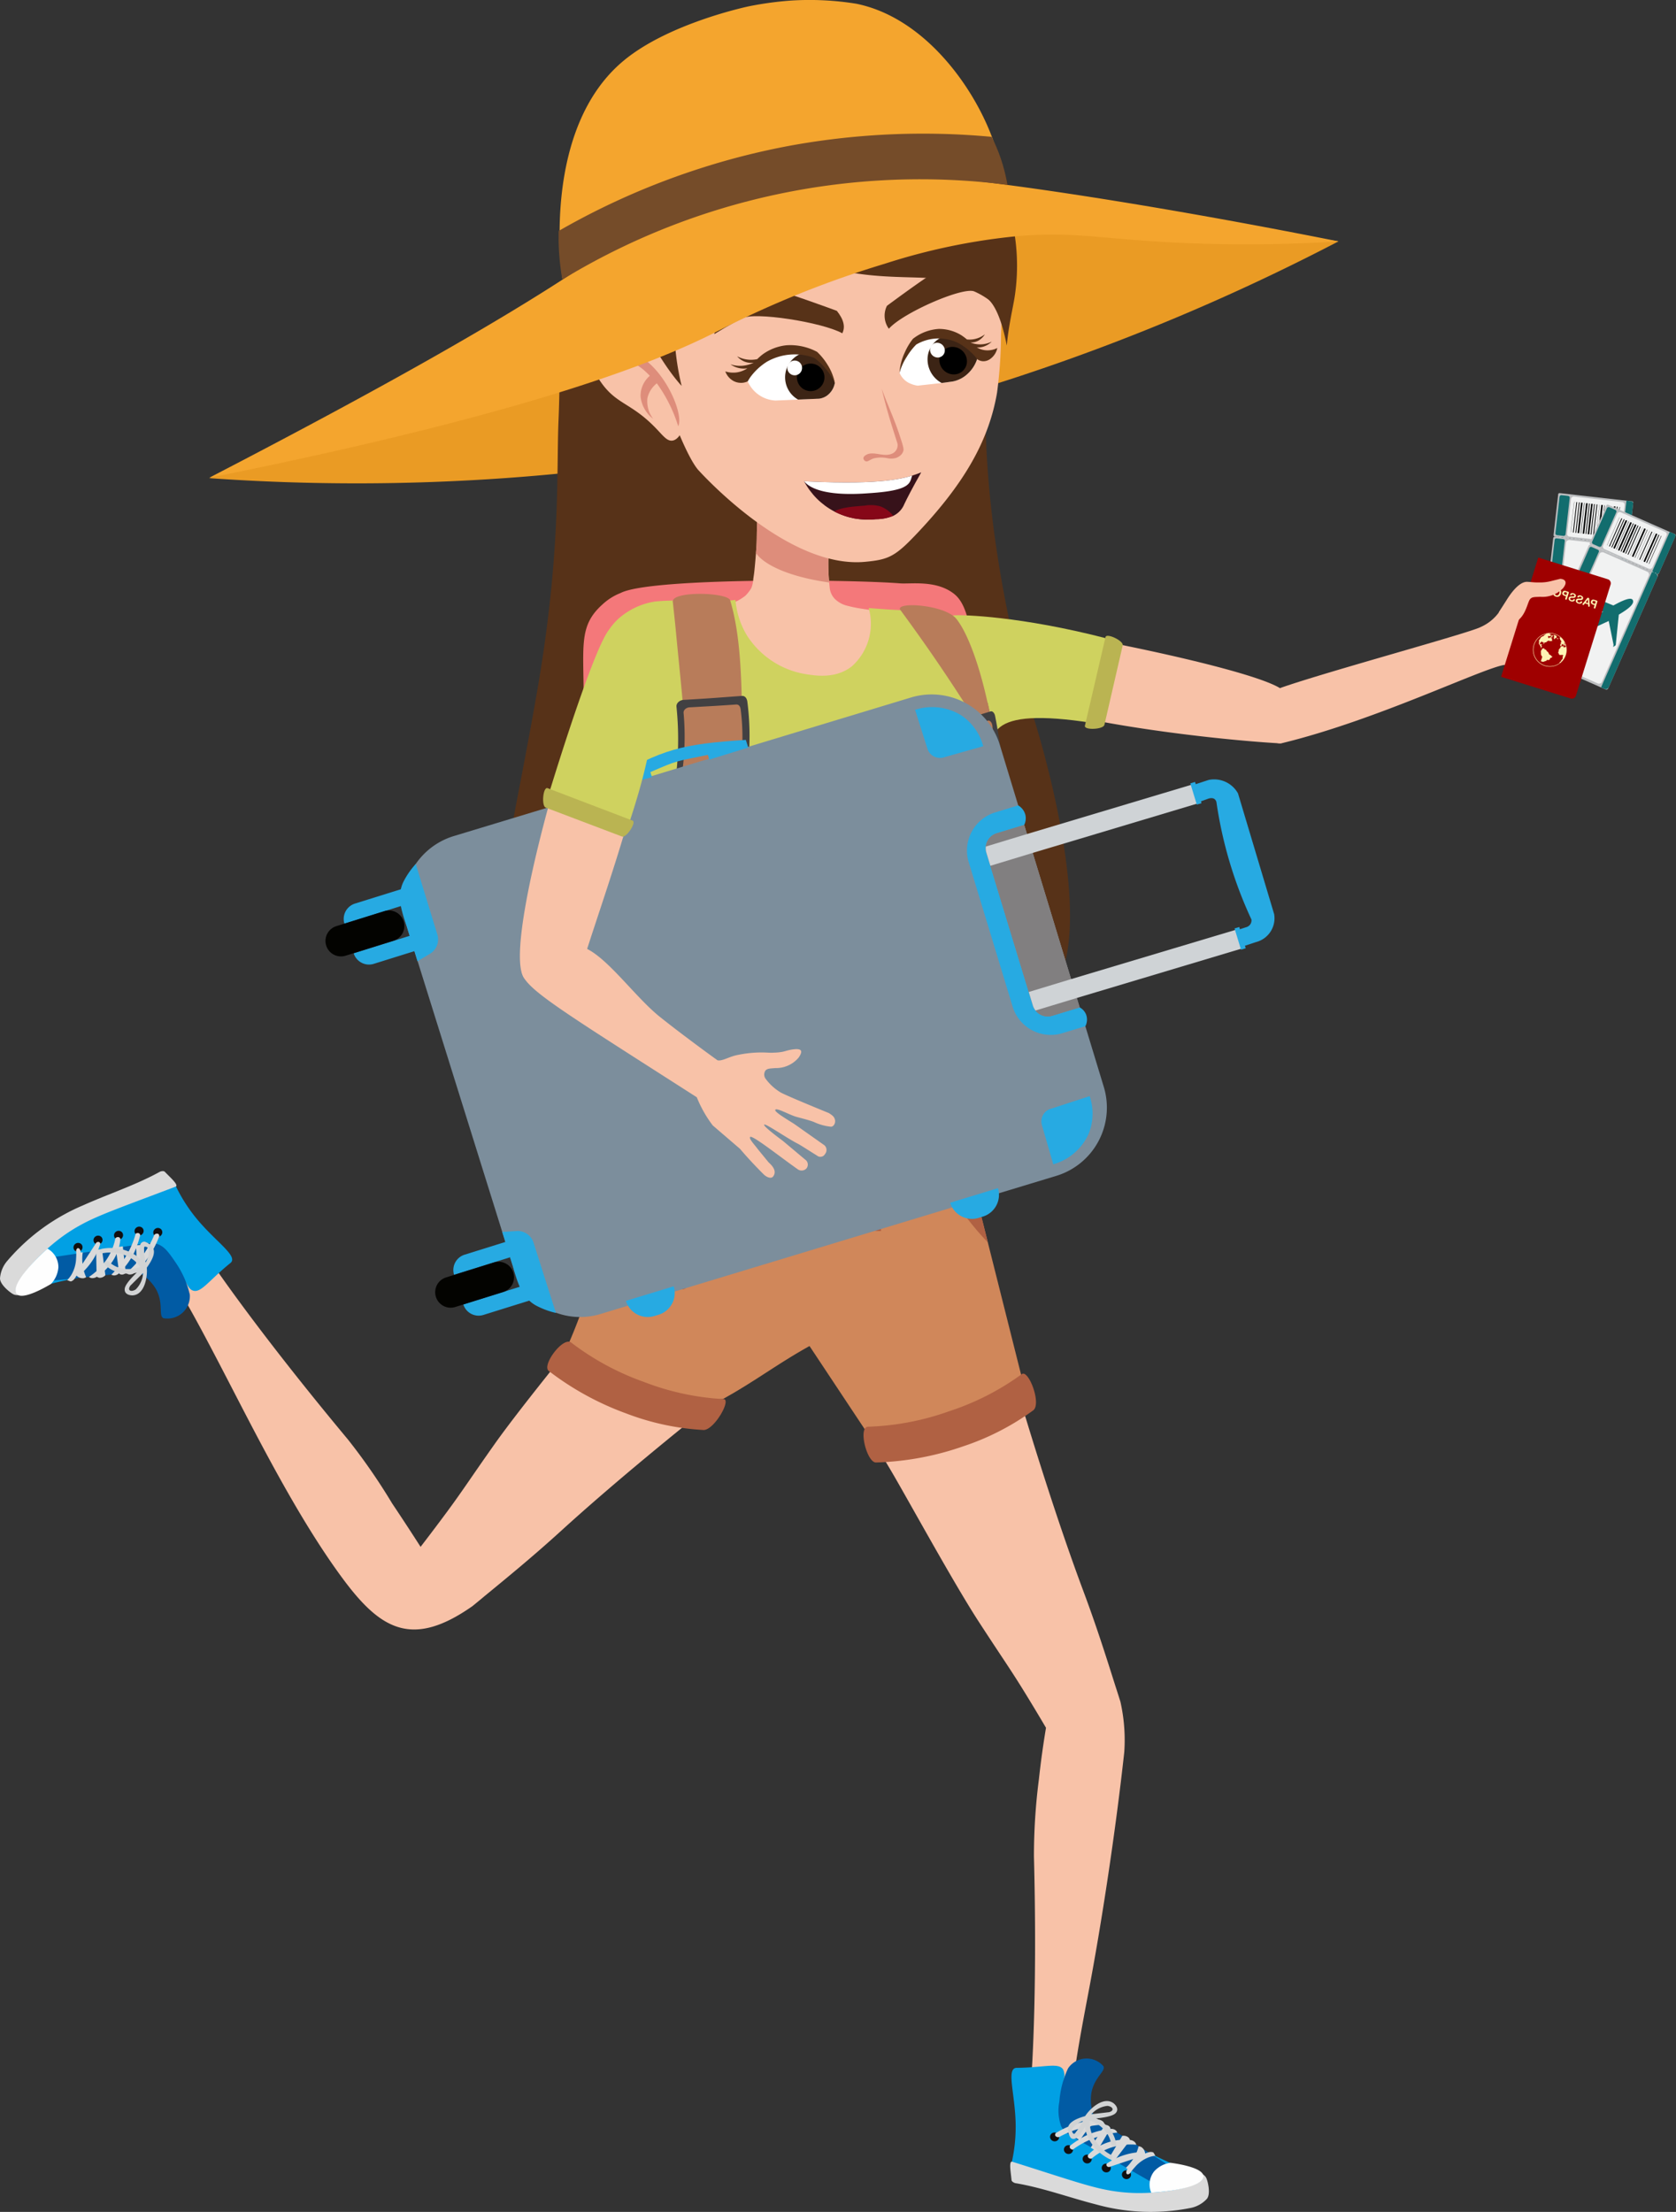 <svg xmlns="http://www.w3.org/2000/svg" xmlns:xlink="http://www.w3.org/1999/xlink" width="189.266" height="249.743" viewBox="0 0 189.266 249.743">
  <rect x="0" y="0" width="189.266" height="249.743" fill="#333333" stroke="none"/>
  <defs>
    <clipPath id="clip-path">
      <path id="Trazado_699508" data-name="Trazado 699508" d="M355.815,101.016c.088-.075.193-.14.316-.23a7.526,7.526,0,0,1,5.471-1.1,5.019,5.019,0,0,0,3.951-1.038,3.541,3.541,0,0,0,.387-.438,2.553,2.553,0,0,0,.316-.487,3.6,3.6,0,0,0,.205-1.007c.053-.358.079-.537.081-.554.137-1.1.277-3.163.277-3.163.06-.936.007-2.083.118-3.416.046-.738.258-1.078.6-1.2.743-.256,2.1.535,3.709.631,2.352.142,4.351-1.256,4.21,1.075a1.47,1.47,0,0,1-.023.193,22.786,22.786,0,0,0-.354,7.372,2.131,2.131,0,0,0,.551,1.313,3,3,0,0,0,1.226.749c2.385.675,4.337.48,5.717,1.238,1.031.566,1.536,1.847,2.55,4.409a30.383,30.383,0,0,1,1.613,5.6l-8.838,9.59c-1.662-.514-3.912-1.27-6.385-2.3-1.284-.533-2.629-1.143-3.984-1.829a39.24,39.24,0,0,1-8.358-5.527c-.288-.216-4.942-3.784-4.135-7.958A5.472,5.472,0,0,1,355.815,101.016Z" transform="translate(-354.941 -88.332)" fill="none"/>
    </clipPath>
    <clipPath id="clip-path-2">
      <path id="Trazado_699528" data-name="Trazado 699528" d="M360.863,80.119a3.919,3.919,0,0,1-1.107,1.743,3.4,3.4,0,0,1-1.645.849c-1.4.214-2.508.305-3.965.48a3.252,3.252,0,0,1-1.033-.321,2.269,2.269,0,0,1-1.036-1.135,4.815,4.815,0,0,1,.2-.858,5.338,5.338,0,0,1,3.919-3.46A4.529,4.529,0,0,1,360.863,80.119Z" transform="translate(-352.077 -77.366)" fill="none"/>
    </clipPath>
    <clipPath id="clip-path-3">
      <path id="Trazado_699534" data-name="Trazado 699534" d="M361.256,81.785a3.608,3.608,0,0,0,3.167,2.255l4.956-.209a2.039,2.039,0,0,0,.822-.314,2.254,2.254,0,0,0,.924-1.438,4.107,4.107,0,0,0-.286-.824,5.281,5.281,0,0,0-4.663-2.79A5.476,5.476,0,0,0,361.256,81.785Z" transform="translate(-361.256 -78.465)" fill="none"/>
    </clipPath>
    <clipPath id="clip-path-4">
      <path id="Trazado_699542" data-name="Trazado 699542" d="M368.523,86.42c.189-.07.337-.128.395-.153-1.01,1.771-1.617,2.969-1.9,3.563a2.517,2.517,0,0,1-1.214,1.327,5.164,5.164,0,0,1-2.015.4,8.1,8.1,0,0,1-8.1-4.284l.631.03C364.42,87.679,367.013,86.982,368.523,86.42Z" transform="translate(-355.69 -86.267)" fill="none"/>
    </clipPath>
    <clipPath id="clip-path-5">
      <path id="Trazado_699591" data-name="Trazado 699591" d="M382.761,166.579l-6.346-9.564c-3.579,1.98-6.206,4.011-9.785,5.989a26.1,26.1,0,0,1-10.369-1.455,18.353,18.353,0,0,1-7.006-4.907c.551-1.277,1.347-3.242,2.138-5.7,1.178-3.663,1.008-4.223,1.885-7.295,1.589-5.571,4.572-11.847,6.669-14.157a9.473,9.473,0,0,0,1.569-2.271,9.65,9.65,0,0,0,.926-3.22l28.568-.71q4.651,18.486,9.3,36.973c-1.122,1.366-5.252,6.053-11.9,6.739A16.241,16.241,0,0,1,382.761,166.579Z" transform="translate(-349.255 -123.29)" fill="none"/>
    </clipPath>
  </defs>
  <g id="Grupo_950431" data-name="Grupo 950431" transform="translate(0 0)">
    <path id="Trazado_699477" data-name="Trazado 699477" d="M456.332,72.232a241.73,241.73,0,0,1-60.931,22,236.866,236.866,0,0,1-66.581,4.735c2.993-1.41,7.735-3.593,13.617-6.09,22.6-9.592,47.249-20.054,77.543-22.2A163.206,163.206,0,0,1,456.332,72.232Z" transform="translate(-305.181 -44.978)" fill="#ea9b24"/>
    <path id="Trazado_699478" data-name="Trazado 699478" d="M367.236,65.775a20.146,20.146,0,0,1,8.907-5.7c9.589-2.871,20.647,2.455,25.11,9.875,4.486,7.456-.838,11.8-.873,29.329-.032,16.636,4.724,32.661,5.65,35.7,0,0,5.441,17.241,3.47,26.392a19.538,19.538,0,0,1-3.263,7.647,15.629,15.629,0,0,1-9.429,6.073l4.037-8.5c-1.029,1.831-3.407,5.6-7.116,7.709a10.026,10.026,0,0,1-7.27,1.243q.86-2.607,1.719-5.217c-3.139,2.143-9.585,5.762-17.559,4.537-9.185-1.412-12.2-8.58-14.8-11.8,1.445,3.125,2.779,6.174,2.594,6.451a.089.089,0,0,1-.044.019c-.47.065-8.121-3.328-11.269-11.214-2.153-5.391-.551-8.747,2.567-26.5,2.816-16.04,2.246-25.078,2.5-31.111.365-8.6-.316-13.908,1.822-22.813,1.806-7.525,5.438-10.688,8.728-12.028A6.685,6.685,0,0,1,367.236,65.775Z" transform="translate(-289.095 -53.269)" fill="#573218"/>
    <path id="Trazado_699479" data-name="Trazado 699479" d="M355.264,119.233c-.17-3.009-.288-6.122-.354-9.313l-.019.5c.009.756-.768.41-1.22.167-.9-.507-1.066-2.864-1.064-3.434.037-6.513-.642-8.74,2.129-11.227a6.468,6.468,0,0,1,2.048-1.289c3.323-1.74,25.759-1.541,31.53-1.089,1.224.1,4.188-.419,6.2,1.25,1.189.989,1.529,3.007,1.71,3.868-8.786,7.558-17.478,14.427-26.262,21.983l-.384,22.016s-7.758.551-10.655-.665C353.179,139.594,351.535,118.291,355.264,119.233Z" transform="translate(-286.698 -27.683)" fill="#f4787a"/>
    <g id="Grupo_950390" data-name="Grupo 950390" transform="translate(103.296 55.658)">
      <path id="Trazado_699480" data-name="Trazado 699480" d="M332.033,96.028c-.086.386,1.242-.915,2.281,1.275a19.618,19.618,0,0,1,.994,4.153c.589,4.912,25.95,7.775,34.462,8.247.382.021.74-.331,1.01-.554.089-.072-2.36-1.613-1.694-3.716a2.549,2.549,0,0,1,1.264-1.331C370.656,101.634,332.411,94.311,332.033,96.028Z" transform="translate(-328.554 -81.431)" fill="#f8c2a8"/>
      <path id="Trazado_699481" data-name="Trazado 699481" d="M348.2,102.393c-.025-.586-2.117-7.472-2.376-7.462a14.533,14.533,0,0,0,1.382-1.04c.616-.565.5-1.575.06-1.427s-.691.289-1.834.814a37.125,37.125,0,0,0-3.812,2.12,5.768,5.768,0,0,0-1.831,1.838,5.078,5.078,0,0,1-2.187,1.836c-1.21.659-17.331,5.026-22.532,6.85-.426.149-.78,1.226-1.054,1.925-.74,1.9-.5,4.742,1.247,4.314,10.616-2.594,22.311-8.34,24.992-8.81l4.044.561c1.21-.26,1.661-.2,2.867-.472C347.542,103.352,348.214,102.723,348.2,102.393Z" transform="translate(-273.69 -83.933)" fill="#f8c2a8"/>
      <path id="Trazado_699482" data-name="Trazado 699482" d="M365.462,98.108c-9.808-2.546-16.379-2.7-17.289-2.629-1.792.142-5.771,2.72-4.051,5.445.733,1.161,8.6,12.293,8.526,11.9-.745-3.8-1.1-7.109,11.163-5.185Q364.637,102.874,365.462,98.108Z" transform="translate(-343.7 -81.66)" fill="#cfd25f"/>
      <path id="Trazado_699483" data-name="Trazado 699483" d="M344.919,106.853l2.068-8.984c.114-.5-1.783-1.41-1.938-.952l-2.334,10.045C342.63,107.465,344.784,107.377,344.919,106.853Z" transform="translate(-323.498 -80.661)" fill="#bab452"/>
      <g id="Grupo_950389" data-name="Grupo 950389" transform="translate(65.951 0)">
        <g id="Grupo_950384" data-name="Grupo 950384" transform="translate(4.563 0)">
          <rect id="Rectángulo_338052" data-name="Rectángulo 338052" width="4.931" height="8.526" rx="0.138" transform="translate(10.641 0.964) rotate(96.49)" fill="#bcbec0"/>
          <rect id="Rectángulo_338053" data-name="Rectángulo 338053" width="14.263" height="8.526" rx="0.207" transform="translate(10.084 5.863) rotate(96.49)" fill="#bcbec0"/>
          <path id="Trazado_699484" data-name="Trazado 699484" d="M310.666,106.891,312.2,93.442a.365.365,0,0,0-.321-.4l.121.014a.242.242,0,0,0,.268-.212l.5-4.419a.244.244,0,0,0-.214-.268l-.54-.061-2.169,19.072.419.047A.363.363,0,0,0,310.666,106.891Z" transform="translate(-302.154 -87.217)" fill="#126d6e"/>
          <rect id="Rectángulo_338054" data-name="Rectángulo 338054" width="4.547" height="1.152" rx="0.197" transform="translate(3.473 0.357) rotate(96.49)" fill="#126d6e"/>
          <rect id="Rectángulo_338055" data-name="Rectángulo 338055" width="4.547" height="6.084" rx="0.294" transform="translate(9.681 1.063) rotate(96.491)" fill="#f1f2f2"/>
          <rect id="Rectángulo_338056" data-name="Rectángulo 338056" width="13.792" height="6.084" rx="0.338" transform="translate(9.124 5.962) rotate(96.49)" fill="#f1f2f2"/>
          <rect id="Rectángulo_338057" data-name="Rectángulo 338057" width="13.82" height="1.153" rx="0.18" transform="translate(2.918 5.237) rotate(96.49)" fill="#126d6e"/>
          <path id="Trazado_699485" data-name="Trazado 699485" d="M310.353,90.449l.005-.054.107.012-.005.054Zm.537.061.007-.054-.216-.025-.005.054Zm.431.049.007-.054-.216-.025-.007.054Zm.431.049.005-.054-.216-.025-.005.054Zm.43.049.007-.054-.216-.025-.007.054Zm.431.049.005-.056-.214-.023-.007.054Zm.43.049.007-.056-.216-.025-.005.056Zm.431.049.007-.056-.216-.025-.007.056Zm.43.049.007-.056-.216-.025-.005.056Zm.431.049.007-.056-.216-.025-.007.056Zm.431.049.005-.056-.216-.025-.005.056Zm.43.049.007-.056-.216-.025-.007.056Zm.431.049.005-.056-.214-.025-.007.056Zm.43.049.007-.056-.216-.025-.005.056Zm.431.047.007-.054-.216-.025-.007.054Zm.43.049.007-.054-.216-.025-.005.054Zm.431.049.007-.054-.216-.025-.007.054Zm.431.049.005-.054-.216-.025-.005.054Zm.323.037.005-.054L318,91.265l-.007.054Z" transform="translate(-308.383 -85.482)" fill="#d1d3d4" style="mix-blend-mode: multiply;isolation: isolate"/>
          <path id="Trazado_699486" data-name="Trazado 699486" d="M316.223,98.747l-.039-.26-1.324-2.4L313.3,97.5l.172,1.152-.168.21-.672-.942a.17.17,0,0,1-.265-.212l-.979-.535.167-.184,1.14-.007,1.219-1.7-2.506-1.075-.233.032.195-.277,3.469.289c.2-.177,1.476-1.606,1.894-1.252.544.465-.849,1.852-.994,2.066l.691,3.39Z" transform="translate(-308.572 -83.56)" fill="#126d6e"/>
          <path id="Trazado_699487" data-name="Trazado 699487" d="M310.694,91.6l.391-3.435.018,0-.391,3.435Zm.338.039.391-3.435-.088-.01-.391,3.435Zm.286.033.391-3.435-.088-.011-.391,3.435Zm.33.037.391-3.435-.175-.019-.391,3.435Zm.219.025.391-3.435-.044-.005-.391,3.435Zm.352.04.391-3.435-.175-.019-.391,3.435Zm.242.028.389-3.435-.086-.011-.391,3.435Zm.328.037.391-3.435-.174-.019-.391,3.435Zm.242.028.391-3.435-.088-.011-.391,3.435Zm.286.032.391-3.435-.088-.009-.391,3.435Zm.251.03.391-3.435-.018,0-.391,3.437Zm.365.04.391-3.435-.175-.019-.391,3.435Zm.221.026.389-3.437-.044,0-.389,3.435Zm.272.03.391-3.435-.018,0-.391,3.435Zm.321.037.391-3.435-.088-.011-.391,3.435Zm.251.028.391-3.435-.018,0-.391,3.435Zm.365.042.391-3.435-.175-.021-.391,3.437Zm.242.028L316,88.719l-.088-.011-.391,3.435Zm.263.03.391-3.435-.044-.005-.391,3.435Z" transform="translate(-307.13 -87.166)"/>
        </g>
        <g id="Grupo_950385" data-name="Grupo 950385" transform="translate(4.467 1.269)">
          <rect id="Rectángulo_338058" data-name="Rectángulo 338058" width="4.931" height="8.526" rx="0.138" transform="matrix(-0.404, 0.915, -0.915, -0.404, 15.552, 3.444)" fill="#bcbec0"/>
          <rect id="Rectángulo_338059" data-name="Rectángulo 338059" width="14.263" height="8.527" rx="0.207" transform="matrix(-0.404, 0.915, -0.915, -0.404, 13.561, 7.955)" fill="#bcbec0"/>
          <path id="Trazado_699488" data-name="Trazado 699488" d="M308,107.643l5.468-12.382a.365.365,0,0,0-.186-.48l.111.049a.242.242,0,0,0,.319-.123l1.8-4.068a.241.241,0,0,0-.123-.319l-.5-.219-7.753,17.559.387.17A.363.363,0,0,0,308,107.643Z" transform="translate(-300.049 -86.973)" fill="#126d6e"/>
          <rect id="Rectángulo_338060" data-name="Rectángulo 338060" width="4.547" height="1.153" rx="0.197" transform="translate(8.891 0.729) rotate(113.819)" fill="#126d6e"/>
          <rect id="Rectángulo_338061" data-name="Rectángulo 338061" width="4.547" height="6.084" rx="0.294" transform="translate(14.606 3.253) rotate(113.82)" fill="#f1f2f2"/>
          <rect id="Rectángulo_338062" data-name="Rectángulo 338062" width="13.792" height="6.084" rx="0.338" transform="translate(12.615 7.763) rotate(113.821)" fill="#f1f2f2"/>
          <rect id="Rectángulo_338063" data-name="Rectángulo 338063" width="13.82" height="1.153" rx="0.18" transform="matrix(-0.404, 0.915, -0.915, -0.404, 6.907, 5.223)" fill="#126d6e"/>
          <path id="Trazado_699489" data-name="Trazado 699489" d="M308.4,91.009l.023-.051.1.044-.023.051Zm.5.219.021-.051-.2-.088-.023.051Zm.4.175.021-.051-.2-.088-.021.051Zm.4.175.023-.053-.2-.086-.021.051Zm.4.174.023-.051-.2-.088-.023.051Zm.4.175.023-.051-.2-.088-.023.051Zm.4.175.023-.051-.2-.088-.023.051Zm.4.175.023-.051-.2-.088-.023.051Zm.4.175.023-.051-.2-.088-.023.051Zm.4.175.023-.053-.2-.086-.023.051Zm.4.174.023-.051-.2-.088-.023.051Zm.4.175.021-.051-.2-.088-.023.051Zm.4.175.021-.051-.2-.088-.021.051Zm.4.175.023-.051-.2-.088-.023.051Zm.4.175.023-.051-.2-.088-.023.051Zm.4.174.023-.051-.2-.088-.023.053Zm.4.175.023-.051-.2-.088-.023.051Zm.4.175.023-.051-.2-.088-.023.051Zm.3.132.021-.051-.1-.044-.023.051Z" transform="translate(-302.323 -86.326)" fill="#d1d3d4" style="mix-blend-mode: multiply;isolation: isolate"/>
          <path id="Trazado_699490" data-name="Trazado 699490" d="M313.991,100.1l.04-.258-.547-2.688-1.911.884-.179,1.15-.223.153-.361-1.1a.17.17,0,0,1-.189-.282l-.775-.8.212-.126,1.093.333,1.668-1.257-2.071-1.771-.233-.04.268-.205,3.225,1.31c.242-.11,1.889-1.094,2.181-.631.381.605-1.363,1.513-1.566,1.676l-.349,3.441Z" transform="translate(-305.53 -83.968)" fill="#126d6e"/>
          <path id="Trazado_699491" data-name="Trazado 699491" d="M308.014,92.324l1.4-3.163.016.007-1.4,3.163Zm.31.137,1.4-3.162-.081-.037-1.4,3.164Zm.263.117,1.4-3.164-.081-.037-1.4,3.163Zm.3.133,1.4-3.163-.161-.07-1.4,3.162Zm.2.089,1.4-3.164-.04-.018-1.4,3.164Zm.323.142,1.4-3.162-.161-.072-1.4,3.163Zm.223.1,1.4-3.162-.081-.037-1.4,3.163Zm.3.135,1.4-3.163-.161-.072-1.4,3.163Zm.223.1,1.4-3.164-.081-.035-1.4,3.164Zm.263.116,1.4-3.164-.081-.035-1.4,3.163Zm.231.1,1.4-3.163-.016-.007-1.4,3.163Zm.335.149,1.4-3.163-.161-.072-1.4,3.163Zm.2.089,1.4-3.164-.04-.018-1.4,3.164Zm.251.11,1.4-3.163-.016-.007-1.4,3.163Zm.295.13,1.4-3.163-.081-.035-1.4,3.163Zm.231.1,1.4-3.164-.016-.007-1.4,3.164Zm.335.149,1.4-3.163-.161-.072-1.4,3.163Zm.223.1,1.4-3.163-.081-.035-1.4,3.164Zm.244.107,1.4-3.163-.04-.018-1.4,3.163Z" transform="translate(-300.25 -87.681)"/>
        </g>
        <g id="Grupo_950388" data-name="Grupo 950388" transform="translate(0.266 7.296)">
          <path id="Rectángulo_338064" data-name="Rectángulo 338064" d="M0,0H8.225a.481.481,0,0,1,.481.481V13.622a.481.481,0,0,1-.481.481H0a0,0,0,0,1,0,0V0A0,0,0,0,1,0,0Z" transform="translate(4.199 0) rotate(17.321)" fill="#9f0000"/>
          <g id="Grupo_950386" data-name="Grupo 950386" transform="translate(3.616 8.519)">
            <path id="Trazado_699492" data-name="Trazado 699492" d="M315.2,96.812l.009-.053s-.095-.033-.095-.019a.021.021,0,0,1-.014.018l.01.089-.033.058-.058.016s.058.011.053.035.028.068.028.068l.051-.033h.046s-.035-.093-.024-.091a.134.134,0,0,0,.077-.019C315.251,96.867,315.2,96.812,315.2,96.812Z" transform="translate(-313.013 -96.518)" fill="#fef3b3"/>
            <path id="Trazado_699493" data-name="Trazado 699493" d="M316.346,98.495c-.023,0-.095.012-.095.012l-.014-.084-.126-.061-.06-.053-.06-.044-.026.011s.01-.117,0-.114a.188.188,0,0,1-.042,0l-.011-.074-.086-.109-.065-.018a.512.512,0,0,1-.054-.079,1.326,1.326,0,0,0-.088-.137l-.054.018-.021-.04-.079-.025,0-.026-.063-.016,0-.019s.091-.037.063-.044a.445.445,0,0,0-.125.012l-.067,0-.063.06-.153.235s.009.37.016.428a1.06,1.06,0,0,0,.142.231l-.095.288-.068.21a1.454,1.454,0,0,0,.265.072c.033-.009.384-.132.384-.132s-.007-.072.028-.074a1.613,1.613,0,0,1,.205,0c.028.009.13-.065.137-.093s.031-.121.056-.128.182-.07.191-.1S316.369,98.495,316.346,98.495Z" transform="translate(-314.18 -95.873)" fill="#fef3b3"/>
            <path id="Trazado_699494" data-name="Trazado 699494" d="M314.708,96.94a.081.081,0,0,0-.053.032c-.007.011.019.011.025.033a.081.081,0,0,0,.035.053c.012.007.01.014.037-.011s.093-.046.07-.053S314.708,96.94,314.708,96.94Z" transform="translate(-311.963 -96.365)" fill="#fef3b3"/>
            <path id="Trazado_699495" data-name="Trazado 699495" d="M314.872,96.866l-.005.063s.039.019.035.033-.061.051-.065.061a.71.71,0,0,0,.005.1c0,.014.035.04.044.054a.278.278,0,0,1,0,.075l.049-.075L315,97.1l.082-.035.1-.018a.371.371,0,0,1-.04-.091.353.353,0,0,0,.028-.051c.009-.032-.107-.116-.107-.116l-.121-.042s-.251-.011-.156.019C314.782,96.764,314.874,96.848,314.872,96.866Z" transform="translate(-312.502 -96.513)" fill="#fef3b3"/>
            <path id="Trazado_699496" data-name="Trazado 699496" d="M316.585,96.7a1.9,1.9,0,1,0,1.245,2.374A1.9,1.9,0,0,0,316.585,96.7Zm-1.115,3.579a1.853,1.853,0,0,1,.161-3.581c-.086.054-.284.179-.286.186l-.012.053L315.17,97l-.046.028-.063.032-.128.144v.06l-.112.123-.061.172.077.03-.018.067-.054.054.056.23s.07-.019.074,0,.03.144.03.144l.056.04.016.065-.007.039.077.147-.007-.144.056-.121,0-.044-.088-.042.1-.109-.005-.035s-.051-.026-.061-.016a.79.79,0,0,1-.079.051l-.047-.03-.028-.028s-.009-.084,0-.1.1-.1.1-.1l.021-.053s.137-.035.13-.023a.223.223,0,0,0-.007.061l.1.03.021-.042s.051.025.049.046-.035.042-.035.042l.032.077-.023.086.065-.044.035-.146.212-.035s.125-.137.139-.132.065.009.065.009l.044-.072.079.009.016.061.27-.018.035.023s.067-.058.035-.065a.236.236,0,0,1-.061-.019l.025-.054.051-.033s-.093-.074-.088-.091l.037-.13-.072.037-.074-.023.053-.04-.049-.056a.025.025,0,0,0-.014-.016c-.01,0-.035.053-.049.049a.045.045,0,0,0-.046.016.269.269,0,0,0,0,.047l-.07.007-.058.054-.024-.019.014-.04.017-.021-.053-.025-.009-.068-.021-.026.035-.063.195.011.128,0,0-.051-.042-.04-.061-.067.093-.025-.007-.061-.111.018-.065-.042.1-.04a1.819,1.819,0,0,1,.505.082,1.869,1.869,0,0,1,.6.319.316.316,0,0,0,.058.081s-.107-.037-.1-.016a.717.717,0,0,0,.007.081.883.883,0,0,0,.051.1s-.017-.014-.012.03a.067.067,0,0,0,.042.054l.053.1a.828.828,0,0,1,.053.081c0,.012-.03.012-.03.012s0,.072-.009.053.016.032.009.044a.116.116,0,0,1-.035.028l-.044-.007.1.177s-.14-.04-.133-.025.017.1.017.1l-.023.049.021.025-.01.035.065-.007s-.005.058.012.049.025-.044.046-.039.04.025.053,0-.032-.054-.026-.072a.9.9,0,0,1,.056-.095l.005-.039s.016.056.025.049.014-.093.047-.056a1.184,1.184,0,0,0,.1.109c.014.005.007.1.007.1l.068-.061.044.058s-.044-.11-.032-.125.03-.025.032-.04a.08.08,0,0,0-.021-.042.428.428,0,0,1-.012-.091l-.026-.049.028-.018.046.093.005-.044.033.079c-.016-.007-.037-.012-.028.005a.218.218,0,0,1,.009.079l-.014.021s.026.146.033.133.042-.084.042-.065a1.165,1.165,0,0,1,.046.182.073.073,0,0,1-.028.028s-.118-.067-.111-.042.028.114.014.109-.044-.025-.054-.028-.007-.035-.026-.033-.074.007-.065-.005-.007-.067,0-.077-.028-.042-.028-.042-.067-.012-.067,0-.086.023-.086.023.009.04-.009.039a.425.425,0,0,1-.046-.011.162.162,0,0,1-.04-.028l-.026.051s-.037.011-.04.037-.009.095-.009.095l-.056.039-.054.065a.425.425,0,0,0-.049.077c-.009.025-.054.074-.044.077s.028.056.028.056-.019.061-.023.084-.054.065-.051.114a.182.182,0,0,0,.054.1.309.309,0,0,1,.007.095s.047,0,.054.028a.15.15,0,0,0,.072.072.507.507,0,0,0,.088-.018l.061.033.075-.044s.072,0,.068.011a.2.2,0,0,0,0,.044s.033-.037.058-.019a.06.06,0,0,1,.028.065c-.005.028-.1.123-.07.165a.118.118,0,0,1,.018.1c-.005.028-.033.105-.035.116s-.147.16-.147.16-.019.11-.039.123-.116,0-.133.14l-.007.037A1.857,1.857,0,0,1,315.47,100.277Z" transform="translate(-314.126 -96.612)" fill="#fef3b3"/>
          </g>
          <g id="Grupo_950387" data-name="Grupo 950387" transform="translate(4.373 2.899)">
            <path id="Trazado_699497" data-name="Trazado 699497" d="M312.4,95.033l.163.049-.075.249a.113.113,0,0,0,0,.089.086.086,0,0,0,.054.047.09.09,0,0,0,.074-.009.12.12,0,0,0,.049-.072l.209-.677a.12.12,0,0,0,0-.093.144.144,0,0,0-.079-.051l-.228-.07a.6.6,0,0,0-.161-.033.228.228,0,0,0-.109.021.243.243,0,0,0-.086.067.324.324,0,0,0-.054.107.264.264,0,0,0,.019.23A.4.4,0,0,0,312.4,95.033Zm.168-.391.119.039-.082.268-.119-.037a.468.468,0,0,1-.1-.046.125.125,0,0,1-.051-.063.132.132,0,0,1,0-.086.143.143,0,0,1,.063-.084A.241.241,0,0,1,312.573,94.642Z" transform="translate(-306.379 -92.612)" fill="#fef3b3"/>
            <path id="Trazado_699498" data-name="Trazado 699498" d="M312.843,95.078l.075-.1.358.11.007.126a.6.6,0,0,0,.014.1.069.069,0,0,0,.051.04.088.088,0,0,0,.067-.005.085.085,0,0,0,.044-.049.129.129,0,0,0,.005-.039l0-.06-.049-.64-.005-.067a.315.315,0,0,0-.011-.065.124.124,0,0,0-.028-.049.118.118,0,0,0-.058-.033.112.112,0,0,0-.067-.005.106.106,0,0,0-.051.025.208.208,0,0,0-.04.039l-.047.06-.405.5a.3.3,0,0,0-.056.086.086.086,0,0,0,.007.065.091.091,0,0,0,.054.044.1.1,0,0,0,.039,0,.078.078,0,0,0,.031-.012.194.194,0,0,0,.033-.033Zm.428-.135-.263-.081.246-.323Z" transform="translate(-307.823 -92.702)" fill="#fef3b3"/>
            <path id="Trazado_699499" data-name="Trazado 699499" d="M313.078,94.728a.279.279,0,0,0,0,.156.31.31,0,0,0,.089.137.459.459,0,0,0,.177.093.425.425,0,0,0,.23.018.287.287,0,0,0,.126-.063.237.237,0,0,0,.074-.1.079.079,0,0,0-.005-.063.085.085,0,0,0-.051-.04.068.068,0,0,0-.053,0,.12.12,0,0,0-.049.042.642.642,0,0,1-.058.06.171.171,0,0,1-.07.03.2.2,0,0,1-.1-.011.214.214,0,0,1-.118-.077.12.12,0,0,1-.021-.107.1.1,0,0,1,.049-.063.172.172,0,0,1,.081-.019,1.057,1.057,0,0,1,.123,0,.806.806,0,0,0,.175,0,.252.252,0,0,0,.126-.049.222.222,0,0,0,.077-.116.237.237,0,0,0,0-.14.258.258,0,0,0-.088-.123.5.5,0,0,0-.168-.084.46.46,0,0,0-.145-.025.321.321,0,0,0-.114.025.246.246,0,0,0-.079.051.181.181,0,0,0-.04.067.094.094,0,0,0,.005.065.08.08,0,0,0,.047.042.067.067,0,0,0,.053,0,.237.237,0,0,0,.049-.039.229.229,0,0,1,.082-.06.167.167,0,0,1,.116.005.187.187,0,0,1,.1.065.09.09,0,0,1,.019.086.068.068,0,0,1-.028.04.113.113,0,0,1-.049.021.323.323,0,0,1-.058.005l-.093,0a1.363,1.363,0,0,0-.146,0,.362.362,0,0,0-.119.019.2.2,0,0,0-.088.054A.255.255,0,0,0,313.078,94.728Z" transform="translate(-308.997 -92.823)" fill="#fef3b3"/>
            <path id="Trazado_699500" data-name="Trazado 699500" d="M313.545,94.584a.278.278,0,0,0,0,.156.31.31,0,0,0,.089.137.46.46,0,0,0,.177.093.425.425,0,0,0,.23.018.29.29,0,0,0,.126-.065.227.227,0,0,0,.074-.1.075.075,0,0,0-.005-.061.079.079,0,0,0-.051-.04.061.061,0,0,0-.053,0,.119.119,0,0,0-.049.042.643.643,0,0,1-.058.06.17.17,0,0,1-.07.03.254.254,0,0,1-.1-.011.223.223,0,0,1-.117-.077.121.121,0,0,1-.021-.107.1.1,0,0,1,.049-.063.2.2,0,0,1,.081-.021c.032,0,.072,0,.123.005a.937.937,0,0,0,.175,0,.27.27,0,0,0,.126-.049.223.223,0,0,0,.077-.116.245.245,0,0,0,0-.142.262.262,0,0,0-.088-.121.481.481,0,0,0-.167-.086.53.53,0,0,0-.147-.023.322.322,0,0,0-.114.023.222.222,0,0,0-.079.053.166.166,0,0,0-.04.067.088.088,0,0,0,.005.063.077.077,0,0,0,.047.044.075.075,0,0,0,.053,0,.238.238,0,0,0,.049-.039.229.229,0,0,1,.082-.06.167.167,0,0,1,.116.005.187.187,0,0,1,.1.065.086.086,0,0,1,.019.084.072.072,0,0,1-.028.042.138.138,0,0,1-.049.021.324.324,0,0,1-.058.005l-.093,0a1.4,1.4,0,0,0-.146,0,.483.483,0,0,0-.119.019.221.221,0,0,0-.088.056A.254.254,0,0,0,313.545,94.584Z" transform="translate(-310.283 -92.931)" fill="#fef3b3"/>
            <path id="Trazado_699501" data-name="Trazado 699501" d="M314.247,94.462l.163.051-.075.249a.113.113,0,0,0,0,.089.08.08,0,0,0,.054.046.084.084,0,0,0,.074-.007.12.12,0,0,0,.049-.072l.209-.677a.12.12,0,0,0,0-.093.135.135,0,0,0-.079-.051l-.228-.072a.655.655,0,0,0-.161-.032.228.228,0,0,0-.109.021.225.225,0,0,0-.086.067.325.325,0,0,0-.054.107.265.265,0,0,0,.019.23A.389.389,0,0,0,314.247,94.462Zm.168-.389.119.037-.082.27-.119-.039a.345.345,0,0,1-.1-.046.124.124,0,0,1-.051-.063.127.127,0,0,1,0-.084.143.143,0,0,1,.063-.084A.231.231,0,0,1,314.416,94.073Z" transform="translate(-311.453 -93.041)" fill="#fef3b3"/>
            <path id="Trazado_699502" data-name="Trazado 699502" d="M315.08,93.764a.487.487,0,0,0-.253-.018.377.377,0,0,0-.2.112.536.536,0,0,0-.125.224.593.593,0,0,0-.03.193.416.416,0,0,0,.037.17.363.363,0,0,0,.107.135.508.508,0,0,0,.174.089.525.525,0,0,0,.2.025.38.38,0,0,0,.165-.053.388.388,0,0,0,.126-.119.629.629,0,0,0,.086-.175.6.6,0,0,0,.028-.195.412.412,0,0,0-.04-.17.4.4,0,0,0-.105-.133A.5.5,0,0,0,315.08,93.764Zm-.393.374a.421.421,0,0,1,.082-.158.243.243,0,0,1,.121-.079.274.274,0,0,1,.146,0,.271.271,0,0,1,.091.051.211.211,0,0,1,.06.082.319.319,0,0,1,.023.114.51.51,0,0,1-.084.27.274.274,0,0,1-.084.084.229.229,0,0,1-.1.035.265.265,0,0,1-.1-.011.253.253,0,0,1-.116-.074.265.265,0,0,1-.058-.133A.423.423,0,0,1,314.688,94.137Z" transform="translate(-312.979 -93.159)" fill="#fef3b3"/>
            <path id="Trazado_699503" data-name="Trazado 699503" d="M315.6,94.153l.061.019-.086.282a.121.121,0,0,0,0,.089.1.1,0,0,0,.132.039.129.129,0,0,0,.047-.074l.209-.677a.116.116,0,0,0,0-.091.122.122,0,0,0-.075-.051L315.6,93.6a.9.9,0,0,0-.1-.026.276.276,0,0,0-.084,0,.244.244,0,0,0-.16.088.25.25,0,0,0-.044.086.226.226,0,0,0,.007.174.322.322,0,0,0,.142.135.329.329,0,0,0-.114.047.83.83,0,0,0-.109.081.942.942,0,0,0-.084.084.206.206,0,0,0-.037.056.065.065,0,0,0,0,.037.078.078,0,0,0,.021.037.109.109,0,0,0,.042.023.083.083,0,0,0,.054,0,.144.144,0,0,0,.046-.025l.06-.051.109-.1a.531.531,0,0,1,.1-.079.182.182,0,0,1,.075-.028A.214.214,0,0,1,315.6,94.153Zm.012-.4.163.051-.074.242-.16-.049a.617.617,0,0,1-.105-.044.145.145,0,0,1-.054-.06.106.106,0,0,1,0-.081.119.119,0,0,1,.1-.084A.393.393,0,0,1,315.612,93.751Z" transform="translate(-314.484 -93.286)" fill="#fef3b3"/>
            <path id="Trazado_699504" data-name="Trazado 699504" d="M315.5,93.563l.195.06-.2.638a.13.13,0,0,0,0,.089.094.094,0,0,0,.128.039.119.119,0,0,0,.049-.074l.2-.638.195.06a.1.1,0,0,0,.074,0,.071.071,0,0,0,.039-.047.064.064,0,0,0-.007-.06.1.1,0,0,0-.061-.042l-.565-.174a.1.1,0,0,0-.075,0,.08.08,0,0,0-.033.107A.126.126,0,0,0,315.5,93.563Z" transform="translate(-315.425 -93.407)" fill="#fef3b3"/>
          </g>
        </g>
        <path id="Trazado_699505" data-name="Trazado 699505" d="M314.194,96.9c.195-.279.5-.78.847-1.317.509-.836,1.478-2.173,2.387-2.122.666.039.738.074,1.285.068a4.953,4.953,0,0,0,1.4-.154l1.017-.253c.067,0,.456.021.58.282s-.107.582-.23.754a3.236,3.236,0,0,1-2.6.993c-.509.032-.894-.016-1.11.23-.27.23-.424,1.443-1.147,2.2-.845.882-.947.514-1.28.568Z" transform="translate(-314.194 -83.424)" fill="#f8c2a8"/>
      </g>
    </g>
    <g id="Grupo_950392" data-name="Grupo 950392" transform="translate(73.551 56.953)">
      <g id="Grupo_950391" data-name="Grupo 950391" transform="translate(0)" clip-path="url(#clip-path)">
        <path id="Trazado_699506" data-name="Trazado 699506" d="M355.815,101.016c.088-.075.193-.14.316-.23a7.526,7.526,0,0,1,5.471-1.1,5.019,5.019,0,0,0,3.951-1.038,3.541,3.541,0,0,0,.387-.438,2.553,2.553,0,0,0,.316-.487,3.6,3.6,0,0,0,.205-1.007c.053-.358.079-.537.081-.554.137-1.1.277-3.163.277-3.163.06-.936.007-2.083.118-3.416.046-.738.258-1.078.6-1.2.743-.256,2.1.535,3.709.631,2.352.142,4.351-1.256,4.21,1.075a1.47,1.47,0,0,1-.023.193,22.786,22.786,0,0,0-.354,7.372,2.131,2.131,0,0,0,.551,1.313,3,3,0,0,0,1.226.749c2.385.675,4.337.48,5.717,1.238,1.031.566,1.536,1.847,2.55,4.409a30.383,30.383,0,0,1,1.613,5.6l-8.838,9.59c-1.662-.514-3.912-1.27-6.385-2.3-1.284-.533-2.629-1.143-3.984-1.829a39.24,39.24,0,0,1-8.358-5.527c-.288-.216-4.942-3.784-4.135-7.958A5.472,5.472,0,0,1,355.815,101.016Z" transform="translate(-354.941 -88.332)" fill="#f8c2a8"/>
        <path id="Trazado_699507" data-name="Trazado 699507" d="M370.707,98c-5.285-.556-9.28-2.3-9.589-4.268a11.009,11.009,0,0,1,.021-2.315,11.551,11.551,0,0,1,.677-2.82c.261-.694.356-1.112.6-1.194.742-.256,2.1.535,3.707.631,2.352.14,4.351-1.257,4.21,1.075a1.628,1.628,0,0,1-.021.193c-.053.251-.095.431-.1.459a15.025,15.025,0,0,0,.109,6.925C370.393,96.991,370.516,97.449,370.707,98Z" transform="translate(-349.657 -89.071)" fill="#de8d7b"/>
      </g>
    </g>
    <g id="Grupo_950398" data-name="Grupo 950398" transform="translate(68.232 67.053)">
      <path id="Trazado_699509" data-name="Trazado 699509" d="M358.759,145.266c1.341-2.7-1.278-17.689-1.95-20.054-2.732-9.61-4.649-12.133-6.2-19.009a29.939,29.939,0,0,1-.94-7.384,6.867,6.867,0,0,1,1.666-2.267,8.077,8.077,0,0,1,4.1-1.894,22.807,22.807,0,0,1,2.858-.095c.272.009,1.829.1,3.391.084a23.532,23.532,0,0,0,2.807-.165,9.283,9.283,0,0,0,1.257,3.944,9.734,9.734,0,0,0,6.474,4.4c1.292.217,3.57.6,5.413-.847a6.452,6.452,0,0,0,1.9-6.58l.5.039c1.354.105,2.383.168,3.186.2a11.543,11.543,0,0,1,2.2.27,6.264,6.264,0,0,1,.882.246,6.185,6.185,0,0,1,1.9,1.308,10.041,10.041,0,0,1,2.25,3.79c1.527,3.607,1.948,5.676,3.739,10.627.142.393.175.491.224.624.033.091.582,1.7.584,1.708a8.908,8.908,0,0,1,.978,4.936,6.822,6.822,0,0,1-2.737,4.4q-1.818,5.5-3.637,11c-.929,4.487-.893,10.871-.984,13.1C388.451,151.776,357.548,147.239,358.759,145.266Z" transform="translate(-349.669 -93.797)" fill="#cfd25f"/>
      <path id="Trazado_699510" data-name="Trazado 699510" d="M349.8,109.83c.105.007.451,3.19,2.687,5.015,2.816,2.3,7.5,1.084,8.933,1a63.284,63.284,0,0,1,7.384-1.389,10.733,10.733,0,0,1,3.851.386,11.085,11.085,0,0,0,3.637.559,13.387,13.387,0,0,0,3.917-.717,7.135,7.135,0,0,0,2.28-1.312c2.109-1.894,2.162-4.987,1.734-7.64,1.008,2.232,1.95,5.45-.723,8.407a6,6,0,0,1-1.036.907c-.242.7-.6,1.755-1.022,3.053-.438,1.349-.649,2.06-1.014,3.214-.328,1.033-.807,2.515-1.431,4.328a47.791,47.791,0,0,1,.9-5.017,48.526,48.526,0,0,1,1.6-5.378,16.374,16.374,0,0,1-5.18.572,15.439,15.439,0,0,1-3.807-.5,8.688,8.688,0,0,0-3.635-.321,13.972,13.972,0,0,0-3.071.458c-2.346.57-4.089,1.114-5.468,1.52a8.809,8.809,0,0,1-3.058.673,4.481,4.481,0,0,1-.6-.014,7.418,7.418,0,0,1-1.915-.289,7.561,7.561,0,0,1-4.8-4.722A4.644,4.644,0,0,1,349.8,109.83Z" transform="translate(-338.89 -85.318)" fill="#bab452" style="mix-blend-mode: multiply;isolation: isolate"/>
      <g id="Grupo_950394" data-name="Grupo 950394" transform="translate(3.786)">
        <path id="Trazado_699511" data-name="Trazado 699511" d="M379.007,102.705c-5.063,2.222-6.469,4.281-6.771,5.8-.06.3-.082.649-.252,1.4-.4,1.766-2.182,6.471-4.768,7.29l2.378,6.553c1.957-1.389,3.549-2.786,6.1-7.37A26.719,26.719,0,0,0,379.007,102.705Z" transform="translate(-367.216 -87.6)" fill="#a46846"/>
        <path id="Trazado_699512" data-name="Trazado 699512" d="M375.057,109.2c-.04-5.852-.219-10.622-1.361-14.4-.384-.91-6.785-1.061-6.464.24.051.48.226,2.067.314,2.993,1.056,11.046,1.541,13.7.488,18.364-.4,1.766,4.989,12.849,6.644-.244A52.354,52.354,0,0,0,375.057,109.2Z" transform="translate(-363.266 -94.091)" fill="#b87c5a"/>
        <g id="Grupo_950393" data-name="Grupo 950393" transform="translate(4.205 11.517)">
          <path id="Trazado_699513" data-name="Trazado 699513" d="M366.919,101.885a36.227,36.227,0,0,1-.168,8.731.579.579,0,0,0,.607.623c2.348-.117,4.936-.224,6.637-.359a.906.906,0,0,0,.745-.7,29.611,29.611,0,0,0,.186-8.826c-.047-.407-.251-.714-.631-.687-2.767.195-3.216.253-6.553.444C367.284,101.131,366.874,101.48,366.919,101.885Z" transform="translate(-366.749 -100.659)" fill="#414042"/>
          <path id="Trazado_699514" data-name="Trazado 699514" d="M367.429,102.173a29.709,29.709,0,0,1-.221,7.165.473.473,0,0,0,.495.507c1.917-.1,4.026-.182,5.415-.293a.74.74,0,0,0,.608-.575,24.2,24.2,0,0,0,.151-7.2c-.039-.331-.205-.582-.514-.561-2.259.16-2.541.165-5.264.321C367.725,101.558,367.392,101.843,367.429,102.173Z" transform="translate(-366.457 -100.241)" fill="#b87c5a"/>
        </g>
      </g>
      <g id="Grupo_950397" data-name="Grupo 950397" transform="translate(33.39 1.283)">
        <path id="Trazado_699515" data-name="Trazado 699515" d="M355.649,118.164c-.561.049-1.249-2.767-1.885-5.377-.984-4.03-1.068-6.222-2.585-9.65-.251-.568-.477-1.022-.624-1.312l4.438-.724c.566,2.45.9,4.533,1.1,6.083a36.688,36.688,0,0,1,.41,5.326C356.489,114.349,356.289,118.107,355.649,118.164Z" transform="translate(-345.087 -90.092)" fill="#a46846"/>
        <path id="Trazado_699516" data-name="Trazado 699516" d="M359.065,117.153c-1.117-4-1.394-7.086-3.042-10.615-2.031-4.352-3.309-7.6-5.4-11.142-.775-1.014,4.949-.675,6.294.95.95,1.147,2.355,4.128,3.541,9.485a60.088,60.088,0,0,1,1.1,6.083,49.483,49.483,0,0,1,.41,5.326C361.967,118.737,359.56,118.919,359.065,117.153Z" transform="translate(-350.555 -94.823)" fill="#b87c5a"/>
        <g id="Grupo_950396" data-name="Grupo 950396" transform="translate(5.853 11.977)">
          <g id="Grupo_950395" data-name="Grupo 950395">
            <path id="Trazado_699517" data-name="Trazado 699517" d="M350.379,103.627c.828,3.035,1.238,4.726,2.092,7.432.1.31.3.519.48.47,1.3-.354,2.2-.565,3.148-.833.13-.035.2-.331.16-.666a59.69,59.69,0,0,0-1.01-7.844c-.067-.354-.3-.586-.507-.523-1.527.465-2.217.686-4.068,1.206A.592.592,0,0,0,350.379,103.627Z" transform="translate(-350.349 -101.653)" fill="#414042"/>
            <path id="Trazado_699518" data-name="Trazado 699518" d="M355.133,109.566c-.879.228-1.3.354-2.436.67-.228.063-.479-.172-.573-.528-.57-2.16-.922-3.349-1.485-5.711-.093-.391.044-.765.3-.835,1.259-.349,1.78-.517,2.992-.9.242-.075.484.184.533.582a53.294,53.294,0,0,0,.844,5.971C355.385,109.189,355.31,109.52,355.133,109.566Z" transform="translate(-349.87 -101.203)" fill="#b87c5a"/>
          </g>
        </g>
      </g>
      <path id="Trazado_699519" data-name="Trazado 699519" d="M359.772,123.056l-.11.335q-.834-.907-1.629-1.9c-6.72-8.463-8.31-18.581-8.381-26.35a193.1,193.1,0,0,1,11.467,17.422c.314.577,1.817,3.409,1.391,6.1a7.137,7.137,0,0,1-.431,1.527A6.915,6.915,0,0,1,359.772,123.056Z" transform="translate(-316.197 -93.304)" fill="#cfd25f"/>
      <path id="Trazado_699520" data-name="Trazado 699520" d="M349.648,114.236a6.17,6.17,0,0,0,1.194-.829c2.11-1.894,2.238-5.061,1.81-7.716,1.008,2.232,1.875,5.526-.8,8.482a6,6,0,0,1-1.036.907c-.028.082-.088.261-.119.352C350.341,115.053,350,114.65,349.648,114.236Z" transform="translate(-307.239 -85.35)" fill="#bab452" style="mix-blend-mode: multiply;isolation: isolate"/>
    </g>
    <g id="Grupo_950413" data-name="Grupo 950413" transform="translate(66.688 9.05)">
      <g id="Grupo_950400" data-name="Grupo 950400" transform="translate(0 10.74)">
        <path id="Trazado_699521" data-name="Trazado 699521" d="M355.973,100.477c-2.092-2.238-7.062-16.186-5.506-20.626,2.434-6.3,4.833-9.908,18.348-12.38A20.659,20.659,0,0,1,383.7,70.539a29.12,29.12,0,0,1,7.072,7.076,66.892,66.892,0,0,0-.665,7.57,51.7,51.7,0,0,1-.447,6.49c-.959,5.634-3.914,10.527-9.215,16.088-2.322,2.437-3.079,2.778-5.687,3.021C366.181,111.589,356.662,101.215,355.973,100.477Z" transform="translate(-343.752 -67.139)" fill="#f8c2a8"/>
        <g id="Grupo_950399" data-name="Grupo 950399" transform="translate(0 17.009)">
          <path id="Trazado_699522" data-name="Trazado 699522" d="M371.734,82.91c1.869,2.872,3.52,2.467,6.469,5.557.754.791,1.2,1.4,1.789,1.32.959-.124,1.548-1.968,1.666-3.162.445-4.508-4.761-10.509-8.11-9.717a3.94,3.94,0,0,0-2.8,3.546A4.372,4.372,0,0,0,371.734,82.91Z" transform="translate(-370.75 -76.838)" fill="#f8c2a8"/>
          <path id="Trazado_699523" data-name="Trazado 699523" d="M371.271,78.7c5.738-2.318,9.8,6.672,8.912,8.345a16.586,16.586,0,0,0-2.415-4.842,2.965,2.965,0,0,0-1.063,1.666,3.249,3.249,0,0,0,.651,2.341,3.627,3.627,0,0,1-1.426-2.567,3,3,0,0,1,1.049-2.294q-.339-.345-.712-.677A8.9,8.9,0,0,0,371.271,78.7Z" transform="translate(-370.283 -75.72)" fill="#de8d7b"/>
        </g>
      </g>
      <g id="Grupo_950409" data-name="Grupo 950409" transform="translate(13.978 21.261)">
        <g id="Grupo_950404" data-name="Grupo 950404" transform="translate(20.915 6.83)">
          <g id="Grupo_950403" data-name="Grupo 950403" transform="translate(0 0.582)">
            <g id="Grupo_950402" data-name="Grupo 950402" clip-path="url(#clip-path-2)">
              <path id="Trazado_699524" data-name="Trazado 699524" d="M360.863,80.119a3.919,3.919,0,0,1-1.107,1.743,3.4,3.4,0,0,1-1.645.849c-1.4.214-2.916.347-4.374.523a1.563,1.563,0,0,1-.745-.195,2.074,2.074,0,0,1-.915-1.3,4.815,4.815,0,0,1,.2-.858,5.338,5.338,0,0,1,3.919-3.46A4.529,4.529,0,0,1,360.863,80.119Z" transform="translate(-352.077 -77.366)" fill="#fff"/>
              <g id="Grupo_950401" data-name="Grupo 950401" transform="translate(3.165 0.11)">
                <path id="Trazado_699525" data-name="Trazado 699525" d="M351.985,80.258a3.042,3.042,0,0,0,2.953,2.948,2.746,2.746,0,0,0,2.829-2.829,3.042,3.042,0,0,0-2.953-2.948A2.746,2.746,0,0,0,351.985,80.258Z" transform="translate(-351.985 -77.429)" fill="#3c2415"/>
                <path id="Trazado_699526" data-name="Trazado 699526" d="M352.746,79.712a1.635,1.635,0,0,0,1.589,1.585,1.478,1.478,0,0,0,1.522-1.522,1.638,1.638,0,0,0-1.591-1.585A1.476,1.476,0,0,0,352.746,79.712Z" transform="translate(-351.409 -76.855)"/>
                <path id="Trazado_699527" data-name="Trazado 699527" d="M354.171,78.74a.875.875,0,0,0,.851.849.794.794,0,0,0,.815-.815.876.876,0,0,0-.852-.849A.791.791,0,0,0,354.171,78.74Z" transform="translate(-353.888 -77.055)" fill="#fff"/>
              </g>
            </g>
          </g>
          <path id="Trazado_699529" data-name="Trazado 699529" d="M360.68,79.452a2.438,2.438,0,0,1-1.156-.328,2.09,2.09,0,0,0,.77-.1,2.37,2.37,0,0,0,.915-.559,3.051,3.051,0,0,1-1.068.3,2.9,2.9,0,0,1-1.338-.2,1.682,1.682,0,0,0,.935-.235,2.014,2.014,0,0,0,.689-.689,2.864,2.864,0,0,1-1.112.524,2.756,2.756,0,0,1-.914.053,6.548,6.548,0,0,0-.624-.47,4.819,4.819,0,0,0-2.546-.717,5.241,5.241,0,0,0-2.927,1.119,6.959,6.959,0,0,0-.926,1.554,6.21,6.21,0,0,0-.587,2.283,6.515,6.515,0,0,1,.812-1.8,7.327,7.327,0,0,1,1.075-1.392,5.026,5.026,0,0,1,4.754-.17,7.181,7.181,0,0,1,1.925,1.555c.086.107.151.2.195.261a1.25,1.25,0,0,0,.658.238,1.321,1.321,0,0,0,.849-.275,1.993,1.993,0,0,0,.773-1.217A2.489,2.489,0,0,1,360.68,79.452Z" transform="translate(-350.791 -77.034)" fill="#573218"/>
        </g>
        <g id="Grupo_950408" data-name="Grupo 950408" transform="translate(1.236 8.649)">
          <g id="Grupo_950407" data-name="Grupo 950407" transform="translate(2.499 0.69)">
            <g id="Grupo_950406" data-name="Grupo 950406" clip-path="url(#clip-path-3)">
              <path id="Trazado_699530" data-name="Trazado 699530" d="M361.256,81.785a3.608,3.608,0,0,0,3.167,2.255l4.956-.209a2.039,2.039,0,0,0,.822-.314,2.254,2.254,0,0,0,.924-1.438,4.107,4.107,0,0,0-.286-.824,5.281,5.281,0,0,0-4.663-2.79A5.476,5.476,0,0,0,361.256,81.785Z" transform="translate(-361.256 -78.465)" fill="#fff"/>
              <g id="Grupo_950405" data-name="Grupo 950405" transform="translate(4.259 0.067)">
                <path id="Trazado_699531" data-name="Trazado 699531" d="M361.165,81.533a2.888,2.888,0,1,0,2.744-3.027A2.887,2.887,0,0,0,361.165,81.533Z" transform="translate(-361.161 -78.503)" fill="#3c2415"/>
                <path id="Trazado_699532" data-name="Trazado 699532" d="M361.924,80.895a1.555,1.555,0,1,0,1.478-1.629A1.555,1.555,0,0,0,361.924,80.895Z" transform="translate(-360.589 -77.93)"/>
                <path id="Trazado_699533" data-name="Trazado 699533" d="M363.363,79.942a.832.832,0,1,0,.791-.872A.832.832,0,0,0,363.363,79.942Z" transform="translate(-363.111 -78.076)" fill="#fff"/>
              </g>
            </g>
          </g>
          <path id="Trazado_699535" data-name="Trazado 699535" d="M362.529,81.161a2.835,2.835,0,0,0,1.212-.465,2.524,2.524,0,0,1-.847-.005,2.662,2.662,0,0,1-1.061-.445,3.574,3.574,0,0,0,1.2.172,3.443,3.443,0,0,0,1.426-.361,2,2,0,0,1-1.043-.119,2.155,2.155,0,0,1-.829-.6,3.319,3.319,0,0,0,1.268.384,3.278,3.278,0,0,0,1-.06,6.775,6.775,0,0,1,.619-.542,5.562,5.562,0,0,1,2.672-1.024,6.41,6.41,0,0,1,3.472.745,6.985,6.985,0,0,1,1.163,1.431,6.039,6.039,0,0,1,.857,2.153,6.456,6.456,0,0,0-1.024-1.643,7.439,7.439,0,0,0-1.291-1.254,6.372,6.372,0,0,0-5.368.423,6.812,6.812,0,0,0-1.9,1.778c-.1.154-.191.3-.27.438a1.6,1.6,0,0,1-.261.1,1.658,1.658,0,0,1-.331.065,1.832,1.832,0,0,1-.952-.17,2,2,0,0,1-.987-1.114A2.943,2.943,0,0,0,362.529,81.161Z" transform="translate(-361.247 -78.071)" fill="#573218"/>
        </g>
        <path id="Trazado_699536" data-name="Trazado 699536" d="M374.509,76.874c.8,1,.97,1.834.616,2.534-2.288-1.264-10.015-2.459-11.285-1.689-.836.342-3.167,1.78-3.167,1.78.061-1,3.355-4.363,6.674-4.961C367.935,74.433,374.509,76.874,374.509,76.874Z" transform="translate(-360.673 -72.087)" fill="#573218"/>
        <path id="Trazado_699537" data-name="Trazado 699537" d="M351.255,77.36a2.5,2.5,0,0,0,.217,2.587c1.6-1.82,8.4-4.773,9.652-4.21a8.538,8.538,0,0,1,2.2,1.4,7.362,7.362,0,0,0-5.846-4C356.938,73.125,351.255,77.36,351.255,77.36Z" transform="translate(-331.762 -73.139)" fill="#573218"/>
      </g>
      <path id="Trazado_699538" data-name="Trazado 699538" d="M361.219,87.079c-.091-.317-.151-.472-.209-.652-.621-1.994-1.485-3.783-2.11-5.543.524,2.276,1.052,3.925,1.766,6.148a1.03,1.03,0,0,1-.507,1.136c-.977.524-2.157-.3-3,.175-.088.051-.321.182-.33.377a.391.391,0,0,0,.237.344c.244.107.44-.14.9-.309a3.56,3.56,0,0,1,1.606-.023,2.028,2.028,0,0,0,.861-.014,1.418,1.418,0,0,0,.61-.337,1.053,1.053,0,0,0,.291-.451C361.381,87.774,361.375,87.616,361.219,87.079Z" transform="translate(-326.016 -46.042)" fill="#de8d7b"/>
      <g id="Grupo_950411" data-name="Grupo 950411" transform="translate(24.116 44.282)">
        <g id="Grupo_950410" data-name="Grupo 950410" clip-path="url(#clip-path-4)">
          <path id="Trazado_699539" data-name="Trazado 699539" d="M369.789,86.118c-.081.246-.2.591-.354,1a14.961,14.961,0,0,1-1.082,2.359,5.916,5.916,0,0,1-1.168,1.6,5.292,5.292,0,0,1-3.358,1.073,8.618,8.618,0,0,1-3.637-.631,9.916,9.916,0,0,1-4.835-4.438Q362.573,86.6,369.789,86.118Z" transform="translate(-355.974 -86.379)" fill="#37121a"/>
          <path id="Trazado_699540" data-name="Trazado 699540" d="M356.261,87.1a63.22,63.22,0,0,0,7.456-.068,25.38,25.38,0,0,0,4.791-.582c-.324.761.053,1.668-4.459,2h0l-.058.005-.584.04-.063.005v0C358.425,88.841,356.785,87.8,356.261,87.1Z" transform="translate(-356.282 -86.126)" fill="#fff"/>
          <path id="Trazado_699541" data-name="Trazado 699541" d="M361.272,88.438a4.051,4.051,0,0,1,1.764.074,3.246,3.246,0,0,1,1.51,1.124,9.239,9.239,0,0,1-1.513.314A9.715,9.715,0,0,1,361.48,90a28.321,28.321,0,0,1-4.005-.48C357.824,88.62,360.186,88.531,361.272,88.438Z" transform="translate(-354.448 -84.676)" fill="#860718"/>
        </g>
      </g>
      <g id="Grupo_950412" data-name="Grupo 950412" transform="translate(3.967)">
        <path id="Trazado_699543" data-name="Trazado 699543" d="M393.438,85.487a23.057,23.057,0,0,0-.645-9.943c-.246-1.073-.012-3.83-1.406-6.09a17.609,17.609,0,0,0-7.775-6.66c-7.235-3.3-24.142-2.117-29.787,4.487a19.392,19.392,0,0,0-4.188,14.8c.656,6.387,4.891,12.07,6.194,13.455a29.212,29.212,0,0,1,1.194-17.618c5.7,2.574,14.057,4.049,17.2,4.684,7.439,1.5,13.287-.6,16.552,3.5,1.068,1.341,1.6,4.005,1.775,4.877C392.731,88.843,393.259,86.651,393.438,85.487Z" transform="translate(-349.511 -61.015)" fill="#573218"/>
        <path id="Trazado_699544" data-name="Trazado 699544" d="M351.368,83.071c-.766-4.5-.295-6.783.27-8.345a12.977,12.977,0,0,1,1.9-3.462,9.914,9.914,0,0,0-2.909,3.355c-1.54,2.948-1.031,5.875-.54,8.494A27.93,27.93,0,0,0,355.4,94.8,39.324,39.324,0,0,1,351.368,83.071Zm38.983-14.534c2.974,4.68,3.16,12.947,3.092,14.762-.361-4.684-1.18-9.569-4.256-13.648a23.891,23.891,0,0,0-9.524-7.5C381.544,62.829,387.365,63.836,390.351,68.537ZM371.4,61.453a5.949,5.949,0,0,1,2.774,1.089,16.2,16.2,0,0,0-3.642.205c-5.394,1.694-13.51,6.557-14.707,8.707C357.776,65.142,367.557,61.034,371.4,61.453Zm-5.759,8.107a28.031,28.031,0,0,0,4.105,4.679,29.836,29.836,0,0,0,14.662,7.125,19.136,19.136,0,0,1-12.417-3.542A18.832,18.832,0,0,1,365.639,69.56Z" transform="translate(-349.385 -60.707)" fill="#573218" style="mix-blend-mode: screen;isolation: isolate"/>
      </g>
    </g>
    <g id="Grupo_950418" data-name="Grupo 950418" transform="translate(0 122.694)">
      <g id="Grupo_950415" data-name="Grupo 950415" transform="translate(0)">
        <path id="Trazado_699545" data-name="Trazado 699545" d="M405.25,150.473c5.331-6.993,17.12-22.267,25.489-23.66,1.648-.274,3.277-.658,4.926-.935,3.116-.524,8.016,2.641,7.46,5.664q-.75,4.09-1.6,7.918c-3.67,3.448-8.812,9.766-12.482,13.213,0,0-16.647,12.456-28.557,23.29-3.09,2.813-5.743,4.992-8.645,7.374-.309.263-.814.679-1.4,1.156l-.005,0c-6.853,4.8-10.423,2.58-14.72-3.264-5.231-7.113-9.952-16.671-13.755-23.965-3.158-6.059-4.665-8.722-6.157-10.771l.012,0c-.295-.4-.591-.787-.9-1.168-1.4-.873,1.364-7.085,3.086-4.032a11.231,11.231,0,0,1,2.124,3.048c.105.167.272.426.479.744,1.352,2.087,6.709,9.669,15.8,20.575a68.325,68.325,0,0,1,4.984,7.206c1.315,1.964,2.406,3.646,3.218,4.914.226-.293.537-.7.9-1.177,0,0,1.07-1.4,2.115-2.818,1.74-2.355,2.518-3.6,5.3-7.544C396.13,161.7,403.181,153.189,405.25,150.473Z" transform="translate(-337.112 -125.821)" fill="#f8c2a8"/>
        <g id="Grupo_950414" data-name="Grupo 950414" transform="translate(0 9.534)">
          <path id="Trazado_699546" data-name="Trazado 699546" d="M423.527,133c.274-.23-.663-1.035-1.252-1.654a.328.328,0,0,0-.133-.077.762.762,0,0,0-.5.1c-2.723,1.492-5.783,2.485-8.6,3.751a22.953,22.953,0,0,0-8.521,6.222,3.422,3.422,0,0,0-.866,2.008c-.028.742,1.226,1.7,1.555,1.838a1.012,1.012,0,0,0,.53.063Z" transform="translate(-403.653 -131.258)" fill="#dadada"/>
          <path id="Trazado_699547" data-name="Trazado 699547" d="M420.083,144.006c.91.275,1.773-1.143,4.163-3.083a.613.613,0,0,0,.195-.212c.414-.854-2.022-2.43-4.075-4.963a18.34,18.34,0,0,1-2.222-3.5c-5.848,2.225-8.561,3.155-10.6,4.254a19.057,19.057,0,0,0-2.432,1.545c-2.946,2.2-5.518,5.419-4.97,6.159.219.3,1.043.333,3.8-.952.93-.242,1.92-.465,2.964-.654a38.564,38.564,0,0,1,6.864-.628c.4-2.466.943-3.1,1.4-3.163,1.114-.16,3.262,2.9,4.156,4.375C419.556,143.585,419.724,143.9,420.083,144.006Z" transform="translate(-398.27 -130.509)" fill="#01a0e4"/>
          <path id="Trazado_699548" data-name="Trazado 699548" d="M415.869,136.084c-.724-.326-1.219-.214-3.5.144-2.145.337-4.295.624-6.439.952-.8.121-1.448.219-1.862.279l-.828-.908c-.854,2.308-.316,3.444-.058,3.63.068.047,10.218-1.043,10.218-1.043a5.015,5.015,0,0,1,2.134,2.01c.859,1.6.231,2.948.814,3.227a2.528,2.528,0,0,0,2.979-2.658,10.547,10.547,0,0,0-1.557-3.563C416.972,136.968,416.518,136.379,415.869,136.084Z" transform="translate(-397.892 -127.767)" fill="#015ba4"/>
          <path id="Trazado_699549" data-name="Trazado 699549" d="M404.693,135.769a.5.5,0,0,1,.035-.708.52.52,0,0,1,.724.011.5.5,0,0,1-.037.708A.518.518,0,0,1,404.693,135.769Z" transform="translate(-387.253 -128.499)" fill="#110f10"/>
          <path id="Trazado_699550" data-name="Trazado 699550" d="M405.9,135.682a.493.493,0,0,1,.037-.707.518.518,0,0,1,.723.011.491.491,0,0,1-.035.707A.52.52,0,0,1,405.9,135.682Z" transform="translate(-390.575 -128.564)" fill="#110f10"/>
          <path id="Trazado_699551" data-name="Trazado 699551" d="M407.221,135.953a.5.5,0,0,1,.035-.708.52.52,0,0,1,.724.012.493.493,0,0,1-.037.707A.518.518,0,0,1,407.221,135.953Z" transform="translate(-394.214 -128.36)" fill="#110f10"/>
          <path id="Trazado_699552" data-name="Trazado 699552" d="M408.542,136.263a.5.5,0,0,1,.035-.708.52.52,0,0,1,.724.011.5.5,0,0,1-.037.708A.518.518,0,0,1,408.542,136.263Z" transform="translate(-397.852 -128.127)" fill="#110f10"/>
          <path id="Trazado_699553" data-name="Trazado 699553" d="M409.831,136.731a.494.494,0,0,1,.035-.708.52.52,0,0,1,.724.011.5.5,0,0,1-.037.708A.518.518,0,0,1,409.831,136.731Z" transform="translate(-401.399 -127.774)" fill="#110f10"/>
          <path id="Trazado_699554" data-name="Trazado 699554" d="M410.789,136.583a.369.369,0,0,1,.156-.358c.105-.039.284.068.328.312a3.157,3.157,0,0,1,.1.617,3.456,3.456,0,0,1-.021.665,4.211,4.211,0,0,1-.7,1.787l-.023.03a.777.777,0,0,1-.407.335l-.032.005c-.058.005-.13-.028-.414-.147a3.4,3.4,0,0,0,.461-.579,3.956,3.956,0,0,0,.545-1.887A5.518,5.518,0,0,0,410.789,136.583Z" transform="translate(-402.187 -127.521)" fill="#dadada"/>
          <path id="Trazado_699555" data-name="Trazado 699555" d="M410.647,139.3a4.89,4.89,0,0,1-.407-1.506,5.329,5.329,0,0,1,.023-1.315l-.416.077q-.189,1.22-.381,2.438a.956.956,0,0,0,.877.426A.852.852,0,0,0,410.647,139.3Z" transform="translate(-400.919 -127.322)" fill="#dadada"/>
          <path id="Trazado_699556" data-name="Trazado 699556" d="M410.692,136.026a.237.237,0,0,0-.216-.209.335.335,0,0,0-.324.223q-.8,1.221-1.6,2.443l.112.794a7.67,7.67,0,0,0,1.21-1.466A7.131,7.131,0,0,0,410.692,136.026Z" transform="translate(-399.363 -127.823)" fill="#dadada"/>
          <path id="Trazado_699557" data-name="Trazado 699557" d="M408.887,136.278l-.659.091q.026,1.5.056,3.006a.573.573,0,0,0,.356.147.865.865,0,0,0,.633-.291Q409.081,137.755,408.887,136.278Z" transform="translate(-397.373 -127.475)" fill="#dadada"/>
          <path id="Trazado_699558" data-name="Trazado 699558" d="M410.245,135.656a.366.366,0,0,1,.34-.147.266.266,0,0,1,.23.223,5.407,5.407,0,0,1-.935,2.583,6.049,6.049,0,0,1-1.71,1.662.889.889,0,0,1-.626.158.624.624,0,0,1-.282-.128,7.122,7.122,0,0,0,1.757-1.634A6.5,6.5,0,0,0,410.245,135.656Z" transform="translate(-397.22 -128.058)" fill="#dadada"/>
          <path id="Trazado_699559" data-name="Trazado 699559" d="M408.059,139.115a.668.668,0,0,1-.391.174.517.517,0,0,1-.34-.095q-.205-1.491-.412-2.979c.27-.037.542-.074.812-.112Q407.893,137.609,408.059,139.115Z" transform="translate(-393.858 -127.608)" fill="#dadada"/>
          <path id="Trazado_699560" data-name="Trazado 699560" d="M409.24,135.483a.268.268,0,0,0-.195-.228.384.384,0,0,0-.321.074,9.908,9.908,0,0,1-.965,2.324,10.685,10.685,0,0,1-1.776,2.294.609.609,0,0,0,.405.082.771.771,0,0,0,.375-.167,8.443,8.443,0,0,0,1.815-2.445A11.372,11.372,0,0,0,409.24,135.483Z" transform="translate(-393.405 -128.255)" fill="#dadada"/>
          <path id="Trazado_699561" data-name="Trazado 699561" d="M406.719,136l-.865.067a8.756,8.756,0,0,1,.067,1.708,9.144,9.144,0,0,1-.184,1.375l.333-.075A4.472,4.472,0,0,0,406.6,138,3.873,3.873,0,0,0,406.719,136Z" transform="translate(-390.527 -127.682)" fill="#dadada"/>
          <path id="Trazado_699562" data-name="Trazado 699562" d="M408.481,135.573a.291.291,0,0,0-.126-.263.379.379,0,0,0-.453.154,11.087,11.087,0,0,1-1.085,1.985,11.757,11.757,0,0,1-2.059,2.281.6.6,0,0,0,.284.16.909.909,0,0,0,.7-.21,10.907,10.907,0,0,0,1.322-1.484A10.39,10.39,0,0,0,408.481,135.573Z" transform="translate(-390.495 -128.226)" fill="#dadada"/>
          <path id="Trazado_699563" data-name="Trazado 699563" d="M414.854,136.249a2.387,2.387,0,0,1,1.235,2.1,3.026,3.026,0,0,1-.849,1.9c-.437.261-3.141,1.854-3.828,1.147a.577.577,0,0,1-.142-.293C411.006,139.765,414.308,136.744,414.854,136.249Z" transform="translate(-409.496 -127.497)" fill="#fefefe"/>
          <path id="Trazado_699564" data-name="Trazado 699564" d="M405.595,136.5a.245.245,0,0,0-.011.1.256.256,0,0,0,.316.2,4.708,4.708,0,0,1,2.9.377,3.665,3.665,0,0,1,1.361,1.175,3.88,3.88,0,0,1-2.129.151,3.072,3.072,0,0,1-1.422-.756.309.309,0,0,0-.4.007.244.244,0,0,0-.028.367,3.594,3.594,0,0,0,1.664.884,4.616,4.616,0,0,0,2.839-.316.309.309,0,0,0,.16-.16.233.233,0,0,0-.012-.205,4.127,4.127,0,0,0-1.715-1.6,5.3,5.3,0,0,0-3.279-.426A.31.31,0,0,0,405.595,136.5Z" transform="translate(-394.324 -127.524)" fill="#d1d3d4"/>
          <path id="Trazado_699565" data-name="Trazado 699565" d="M408.191,136.356c.454.514.16,1.34-.594,2.383.105,1.059-.251,3.071-1.606,3.13,0,0-.966.032-.886-.749s1.985-2.383,1.985-2.383a7.338,7.338,0,0,1-.323-2.148c.037-.547.242-.777.565-.791A1.888,1.888,0,0,1,408.191,136.356Zm-2.445,4.414c-.4.565.095.754.6.431a2.836,2.836,0,0,0,.835-1.859Zm1.624-4.4c-.221.084-.037,1.021.084,1.789a2.517,2.517,0,0,0,.381-1.224A.46.46,0,0,0,407.371,136.368Z" transform="translate(-391.021 -127.837)" fill="#d1d3d4"/>
        </g>
      </g>
      <g id="Grupo_950417" data-name="Grupo 950417" transform="translate(87.731 0.44)">
        <path id="Trazado_699566" data-name="Trazado 699566" d="M355.306,168.7c-4.51-7.546-14.309-24.166-12.493-32.454.358-1.633.608-3.288.963-4.921.672-3.088,5.431-6.46,8.032-4.821q3.517,2.215,6.757,4.424c1.838,4.687,5.792,11.81,7.628,16.5,0,0,5.378,20.084,11.011,35.167,1.463,3.914,2.5,7.186,3.633,10.765.128.386.326,1.008.552,1.731l0,.005a19.684,19.684,0,0,1,.431,5.675c-.959,8.777-2.539,19.249-4.082,27.328-1.28,6.711-1.752,9.736-1.852,12.266l-.012,0c-.019.5-.026.984-.018,1.475.556,1.555-5.466,4.71-4.922,1.249a11.177,11.177,0,0,1,.226-3.709c.019-.2.051-.5.086-.88.233-2.476.737-11.746.375-25.937a67.34,67.34,0,0,1,.561-8.742c.268-2.466.579-4.479.8-5.8-.188-.317-.445-.756-.756-1.275,0,0-.9-1.515-1.829-3.013-1.541-2.49-2.4-3.674-5.033-7.725C362.34,181.337,357.06,171.629,355.306,168.7Z" transform="translate(-342.591 -126.072)" fill="#f8c2a8"/>
        <g id="Grupo_950416" data-name="Grupo 950416" transform="translate(26.349 109.289)">
          <path id="Trazado_699567" data-name="Trazado 699567" d="M337.359,195.033c-.356.011-.121,1.224-.044,2.075a.3.3,0,0,0,.058.142.755.755,0,0,0,.454.23c3.062.519,6.078,1.638,9.073,2.4a22.991,22.991,0,0,0,10.543.407,3.427,3.427,0,0,0,1.926-1.038c.482-.565.093-2.092-.079-2.4a1.013,1.013,0,0,0-.377-.381Z" transform="translate(-337.167 -183.392)" fill="#dadada"/>
          <path id="Trazado_699568" data-name="Trazado 699568" d="M343.388,189.265c-.542-.78-2.1-.2-5.178-.165a.61.61,0,0,0-.284.046c-.852.414.079,3.16.117,6.42a18.265,18.265,0,0,1-.426,4.121c5.966,1.883,8.672,2.837,10.956,3.244a19.166,19.166,0,0,0,2.865.3c3.672.105,7.69-.828,7.719-1.748.012-.37-.612-.908-3.57-1.61-.88-.388-1.794-.826-2.73-1.326a38.6,38.6,0,0,1-5.773-3.767c-1.843,1.685-2.662,1.847-3.058,1.617-.971-.566-.756-4.3-.544-6.011A1.515,1.515,0,0,0,343.388,189.265Z" transform="translate(-337.425 -188.045)" fill="#01a0e4"/>
          <path id="Trazado_699569" data-name="Trazado 699569" d="M339.823,196.057c.363.707.822.926,2.832,2.059,1.89,1.066,3.754,2.174,5.64,3.248.7.4,1.273.728,1.634.936q.042.613.086,1.227c2.1-1.282,2.385-2.506,2.3-2.811-.023-.081-8.661-5.522-8.661-5.522a5,5,0,0,1-.426-2.9c.319-1.789,1.647-2.455,1.362-3.036a2.528,2.528,0,0,0-3.984.237,10.527,10.527,0,0,0-.991,3.762A5.234,5.234,0,0,0,339.823,196.057Z" transform="translate(-334.064 -188.395)" fill="#015ba4"/>
          <path id="Trazado_699570" data-name="Trazado 699570" d="M347.836,193.62a.494.494,0,0,1-.466.533.52.52,0,0,1-.561-.458.493.493,0,0,1,.466-.533A.52.52,0,0,1,347.836,193.62Z" transform="translate(-342.306 -184.803)" fill="#110f10"/>
          <path id="Trazado_699571" data-name="Trazado 699571" d="M346.943,194.436a.493.493,0,0,1-.466.533.52.52,0,0,1-.561-.458.5.5,0,0,1,.468-.533A.517.517,0,0,1,346.943,194.436Z" transform="translate(-339.85 -184.188)" fill="#110f10"/>
          <path id="Trazado_699572" data-name="Trazado 699572" d="M345.739,195.044a.5.5,0,0,1-.468.533.52.52,0,0,1-.559-.458.493.493,0,0,1,.466-.533A.52.52,0,0,1,345.739,195.044Z" transform="translate(-336.532 -183.73)" fill="#110f10"/>
          <path id="Trazado_699573" data-name="Trazado 699573" d="M344.511,195.62a.494.494,0,0,1-.466.533.52.52,0,0,1-.561-.456.493.493,0,0,1,.466-.533A.52.52,0,0,1,344.511,195.62Z" transform="translate(-333.15 -183.295)" fill="#110f10"/>
          <path id="Trazado_699574" data-name="Trazado 699574" d="M343.21,196.053a.5.5,0,0,1-.468.533.519.519,0,0,1-.559-.458.493.493,0,0,1,.466-.533A.52.52,0,0,1,343.21,196.053Z" transform="translate(-329.568 -182.969)" fill="#110f10"/>
          <path id="Trazado_699575" data-name="Trazado 699575" d="M341.084,196.756a.368.368,0,0,1-.344.184c-.107-.035-.181-.231-.065-.449a3.178,3.178,0,0,1,.305-.545,3.526,3.526,0,0,1,.428-.509,4.222,4.222,0,0,1,1.661-.964l.037-.009a.781.781,0,0,1,.528-.011l.028.014c.049.033.084.1.233.374a3.455,3.455,0,0,0-.721.168,3.921,3.921,0,0,0-1.6,1.142A5.47,5.47,0,0,0,341.084,196.756Z" transform="translate(-327.511 -183.861)" fill="#dadada"/>
          <path id="Trazado_699576" data-name="Trazado 699576" d="M342.721,194.044a4.947,4.947,0,0,1-.615,1.434,5.313,5.313,0,0,1-.835,1.017l.374.2,1.811-1.673a.957.957,0,0,0-.424-.879A.875.875,0,0,0,342.721,194.044Z" transform="translate(-328.22 -184.137)" fill="#dadada"/>
          <path id="Trazado_699577" data-name="Trazado 699577" d="M341.723,195.722a.237.237,0,0,0,.04.3.333.333,0,0,0,.391.026l2.771-.924.4-.693a7.6,7.6,0,0,0-1.857.4A7.194,7.194,0,0,0,341.723,195.722Z" transform="translate(-330.823 -183.847)" fill="#dadada"/>
          <path id="Trazado_699578" data-name="Trazado 699578" d="M342.249,195.938l.575.337,1.82-2.392a.58.58,0,0,0-.188-.337.869.869,0,0,0-.677-.165Z" transform="translate(-331.122 -184.646)" fill="#dadada"/>
          <path id="Trazado_699579" data-name="Trazado 699579" d="M342.277,195.753a.365.365,0,0,1-.358-.095.266.266,0,0,1-.042-.317,5.376,5.376,0,0,1,2.334-1.445,6.011,6.011,0,0,1,2.373-.244.888.888,0,0,1,.589.263.627.627,0,0,1,.142.277,7.105,7.105,0,0,0-2.392.191A6.5,6.5,0,0,0,342.277,195.753Z" transform="translate(-333.081 -184.454)" fill="#dadada"/>
          <path id="Trazado_699580" data-name="Trazado 699580" d="M345.115,192.675a.66.66,0,0,1,.414.107.516.516,0,0,1,.207.284l-1.524,2.592-.707-.416Z" transform="translate(-334.416 -185.171)" fill="#dadada"/>
          <path id="Trazado_699581" data-name="Trazado 699581" d="M343.11,194.825a.267.267,0,0,0,.011.3.381.381,0,0,0,.3.14,9.888,9.888,0,0,1,2.2-1.222,10.738,10.738,0,0,1,2.816-.7.612.612,0,0,0-.268-.316.787.787,0,0,0-.4-.1,8.472,8.472,0,0,0-2.941.793A11.531,11.531,0,0,0,343.11,194.825Z" transform="translate(-336.348 -184.98)" fill="#dadada"/>
          <path id="Trazado_699582" data-name="Trazado 699582" d="M344.324,194.258l.721.482a8.7,8.7,0,0,1,1-1.38,9.5,9.5,0,0,1,1-.964l-.307-.146a4.427,4.427,0,0,0-1.086.519A3.888,3.888,0,0,0,344.324,194.258Z" transform="translate(-337.164 -185.489)" fill="#dadada"/>
          <path id="Trazado_699583" data-name="Trazado 699583" d="M343.972,193.849a.293.293,0,0,0-.067.284.382.382,0,0,0,.452.161,10.925,10.925,0,0,1,2.083-.884,11.688,11.688,0,0,1,3.028-.512.566.566,0,0,0-.125-.3.9.9,0,0,0-.679-.27,10.888,10.888,0,0,0-1.957.342A10.449,10.449,0,0,0,343.972,193.849Z" transform="translate(-338.821 -185.431)" fill="#dadada"/>
          <path id="Trazado_699584" data-name="Trazado 699584" d="M337.706,198.484a2.381,2.381,0,0,1,.335-2.411,3.031,3.031,0,0,1,1.843-.963c.5.065,3.612.494,3.714,1.477a.563.563,0,0,1-.072.317C342.906,198.116,338.441,198.435,337.706,198.484Z" transform="translate(-321.781 -183.334)" fill="#fefefe"/>
          <path id="Trazado_699585" data-name="Trazado 699585" d="M346.144,196.942a.234.234,0,0,0,.07-.074.257.257,0,0,0-.121-.356,4.694,4.694,0,0,1-2.045-2.1,3.687,3.687,0,0,1-.339-1.766,3.853,3.853,0,0,1,1.764,1.2,3.078,3.078,0,0,1,.647,1.475.3.3,0,0,0,.321.244.242.242,0,0,0,.249-.268,3.611,3.611,0,0,0-.758-1.727,4.617,4.617,0,0,0-2.422-1.513.308.308,0,0,0-.224.028.225.225,0,0,0-.117.167,4.121,4.121,0,0,0,.351,2.322,5.309,5.309,0,0,0,2.306,2.369A.315.315,0,0,0,346.144,196.942Z" transform="translate(-334.716 -185.637)" fill="#d1d3d4"/>
          <path id="Trazado_699586" data-name="Trazado 699586" d="M343.069,194.333c-.039-.684.7-1.149,1.945-1.5.575-.9,2.1-2.252,3.2-1.459,0,0,.779.575.23,1.138s-3.034.637-3.034.637a7.282,7.282,0,0,1-1.082,1.885c-.367.407-.67.459-.931.27A1.878,1.878,0,0,1,343.069,194.333Zm4.656-1.943c.665-.195.393-.651-.2-.71a2.834,2.834,0,0,0-1.808.94Zm-4.005,2.443c.224.072.661-.777,1.043-1.454a2.523,2.523,0,0,0-1.057.722A.46.46,0,0,0,343.719,194.833Z" transform="translate(-336.552 -186.329)" fill="#d1d3d4"/>
        </g>
      </g>
    </g>
    <g id="Grupo_950422" data-name="Grupo 950422" transform="translate(61.802 117.777)">
      <g id="Grupo_950420" data-name="Grupo 950420" transform="translate(2.456 0.479)">
        <g id="Grupo_950419" data-name="Grupo 950419" clip-path="url(#clip-path-5)">
          <path id="Trazado_699587" data-name="Trazado 699587" d="M382.761,166.579l-6.346-9.564c-3.579,1.98-6.206,4.011-9.785,5.989a26.1,26.1,0,0,1-10.369-1.455,18.353,18.353,0,0,1-7.006-4.907c.551-1.277,1.347-3.242,2.138-5.7,1.178-3.663,1.008-4.223,1.885-7.295,1.589-5.571,4.572-11.847,6.669-14.157a9.473,9.473,0,0,0,1.569-2.271,9.65,9.65,0,0,0,.926-3.22l28.568-.71q4.651,18.486,9.3,36.973c-1.122,1.366-5.252,6.053-11.9,6.739A16.241,16.241,0,0,1,382.761,166.579Z" transform="translate(-349.255 -123.29)" fill="#d0875a"/>
          <path id="Trazado_699588" data-name="Trazado 699588" d="M356.268,142.939a36.3,36.3,0,0,1-5-4.072,31.839,31.839,0,0,1-3.812-4.345c-.431-.635.745-1.694,1.075-1.173a32.524,32.524,0,0,0,3.916,4.451,33.131,33.131,0,0,0,4.661,3.826C357.725,142.026,356.812,143.3,356.268,142.939Z" transform="translate(-302.937 -115.815)" fill="#b06143"/>
          <path id="Trazado_699589" data-name="Trazado 699589" d="M366.917,143.031a36.45,36.45,0,0,0,4.975-4.1,31.945,31.945,0,0,0,3.784-4.37c.428-.638-.756-1.689-1.084-1.166a32.328,32.328,0,0,1-3.886,4.475,33.385,33.385,0,0,1-4.638,3.854C365.454,142.127,366.375,143.391,366.917,143.031Z" transform="translate(-353.836 -115.782)" fill="#b06143"/>
          <path id="Trazado_699590" data-name="Trazado 699590" d="M361.487,143.93l.291,0-.063-20.5-3.435.011.047,14.97C358.336,141.715,359.969,143.935,361.487,143.93Zm-.351-19.221.056,17.906c-1.128-.245-2.276-1.906-2.285-4.212l-.042-13.687Z" transform="translate(-326.547 -123.19)" fill="#b06143"/>
        </g>
      </g>
      <path id="Trazado_699592" data-name="Trazado 699592" d="M368.445,145.539a32.661,32.661,0,0,0,8.745,4.8,28.8,28.8,0,0,0,8.745,1.873c1.228,0,3.22-3.537,2.222-3.491a29.288,29.288,0,0,1-8.961-1.938,29.989,29.989,0,0,1-8.2-4.437C370.085,141.611,367.639,144.9,368.445,145.539Z" transform="translate(-368.285 -108.528)" fill="#b06143"/>
      <path id="Trazado_699593" data-name="Trazado 699593" d="M349.7,154.332a32.754,32.754,0,0,0,9.811-1.811,28.812,28.812,0,0,0,7.958-4.082c.954-.775-.58-4.731-1.326-4.065a29.335,29.335,0,0,1-8.165,4.167,29.988,29.988,0,0,1-9.161,1.752C347.649,150.3,348.67,154.343,349.7,154.332Z" transform="translate(-312.583 -106.98)" fill="#b06143"/>
      <g id="Grupo_950421" data-name="Grupo 950421" transform="translate(14.221 0)">
        <path id="Trazado_699594" data-name="Trazado 699594" d="M353.76,124.842l30.486-.747c.035-.359.068-.719.1-1.078l-30.162.093Z" transform="translate(-352.957 -123.017)" fill="#d0875a"/>
        <path id="Trazado_699595" data-name="Trazado 699595" d="M353.616,127.683q15.638-.058,31.274-.119a7.007,7.007,0,0,0,.116-4.13l-30.52.116a10.22,10.22,0,0,0-.87,4.133Z" transform="translate(-353.616 -122.703)" fill="#a97c50"/>
        <rect id="Rectángulo_338065" data-name="Rectángulo 338065" width="1.352" height="4.448" transform="translate(6.599 5.168) rotate(179.822)" fill="#d0875a"/>
        <rect id="Rectángulo_338066" data-name="Rectángulo 338066" width="1.352" height="4.448" transform="translate(30.361 5.094) rotate(179.822)" fill="#d0875a"/>
        <rect id="Rectángulo_338067" data-name="Rectángulo 338067" width="1.352" height="4.448" transform="translate(12.485 5.15) rotate(179.822)" fill="#d0875a"/>
        <rect id="Rectángulo_338068" data-name="Rectángulo 338068" width="1.352" height="4.449" transform="translate(18.651 5.042) rotate(179.822)" fill="#d0875a"/>
        <path id="Trazado_699596" data-name="Trazado 699596" d="M357.888,123.227l2.553-.007a1.639,1.639,0,0,1,1.5,1.747l0,1.413a1.637,1.637,0,0,1-1.485,1.755l-2.553.009a1.641,1.641,0,0,1-1.5-1.747l0-1.413A1.639,1.639,0,0,1,357.888,123.227Zm.012,4.216,2.555-.007a.983.983,0,0,0,.891-1.054l-.005-1.413a.98.98,0,0,0-.9-1.047l-2.555.007a.983.983,0,0,0-.891,1.054l0,.33,2-.005a.356.356,0,0,1,0,.7l-2,.005,0,.382A.982.982,0,0,0,357.9,127.443Z" transform="translate(-335.184 -122.864)" fill="#f1f2f2"/>
      </g>
    </g>
    <g id="Grupo_950427" data-name="Grupo 950427" transform="translate(36.755 78.407)">
      <path id="Trazado_699597" data-name="Trazado 699597" d="M344.083,126.605l12,38.39a7.9,7.9,0,0,0,9.783,5.571l51.617-15.642a8.052,8.052,0,0,0,5.361-10.046l-11.737-38.6a8.053,8.053,0,0,0-10.048-5.362l-51.617,15.642A8.051,8.051,0,0,0,344.083,126.605Z" transform="translate(-334.951 -100.566)" fill="#7c8e9c"/>
      <path id="Trazado_699598" data-name="Trazado 699598" d="M350.171,130.435,345.21,114.12a4.5,4.5,0,0,1,3-5.619l2.592-.789a1.748,1.748,0,0,1,.814,1.1,1.722,1.722,0,0,1-.14,1.107l-3.1.942a1.754,1.754,0,0,0-1.17,2.188l5.243,17.238a1.752,1.752,0,0,0,2.189,1.168l3.1-.942a1.613,1.613,0,0,1,.723.8,1.642,1.642,0,0,1-.075,1.327l-2.594.789A4.5,4.5,0,0,1,350.171,130.435Z" transform="translate(-272.571 -95.181)" fill="#27aae2"/>
      <path id="Trazado_699599" data-name="Trazado 699599" d="M353,130.509a1.752,1.752,0,0,1-2.189-1.168L345.564,112.1a1.755,1.755,0,0,1,1.17-2.188l3.1-.942,6.262,20.594Z" transform="translate(-270.926 -94.231)" fill="#817f80"/>
      <g id="Grupo_950424" data-name="Grupo 950424" transform="translate(74.563 10.169)">
        <rect id="Rectángulo_338069" data-name="Rectángulo 338069" width="14.9" height="4.992" transform="matrix(-0.291, -0.957, 0.957, -0.291, 4.858, 23.431)" fill="#817f80"/>
        <path id="Trazado_699600" data-name="Trazado 699600" d="M353.524,110l-4.642,1.412a1.753,1.753,0,0,1,1.234-1.492l3.1-.942Z" transform="translate(-348.872 -104.4)" fill="#817f80"/>
        <path id="Trazado_699601" data-name="Trazado 699601" d="M350.466,121.174l-3.1.942a1.752,1.752,0,0,1-1.882-.589l4.656-1.415Z" transform="translate(-339.863 -96.006)" fill="#817f80"/>
        <g id="Grupo_950423" data-name="Grupo 950423">
          <path id="Trazado_699602" data-name="Trazado 699602" d="M340.431,123.431l-4.656,1.415a1.713,1.713,0,0,1-.307-.579l-.459-1.512,4.775-1.452,18.7-5.6.647,2.127Z" transform="translate(-330.15 -99.326)" fill="#cfd3d6"/>
          <path id="Trazado_699603" data-name="Trazado 699603" d="M361.843,108.492l-18.688,5.6-4.777,1.452-.447-1.471a1.753,1.753,0,0,1-.065-.7l4.642-1.412,18.688-5.6Z" transform="translate(-337.856 -106.365)" fill="#cfd3d6"/>
        </g>
      </g>
      <rect id="Rectángulo_338070" data-name="Rectángulo 338070" width="2.508" height="0.556" transform="translate(103.388 28.822) rotate(-106.913)" fill="#27aae2"/>
      <rect id="Rectángulo_338071" data-name="Rectángulo 338071" width="2.508" height="0.556" transform="translate(98.396 12.443) rotate(-106.917)" fill="#27aae2"/>
      <path id="Trazado_699604" data-name="Trazado 699604" d="M338.5,124.888l1.426-.473a2.778,2.778,0,0,0,2.057-3.153L337.9,107.625a3.085,3.085,0,0,0-3.316-1.519l-1.668.547.628,1.929,1.064-.384c.405-.095.721-.025.854.393a47.448,47.448,0,0,0,3.953,13.268.784.784,0,0,1-.5.843l-1.038.337Z" transform="translate(-234.851 -96.45)" fill="#27aae2"/>
      <path id="Trazado_699605" data-name="Trazado 699605" d="M382.439,104.358l-.272-.865c-7.13.465-9.613,1.04-15.337,4.573l.275.922,4.454-1.3-.17-.559c3.186-1.377,2.7-1.157,6.5-1.945l.144.537Z" transform="translate(-334.698 -98.36)" fill="#27aae2"/>
      <path id="Trazado_699606" data-name="Trazado 699606" d="M350.682,134h0a2.574,2.574,0,0,0,3.211,1.713l.477-.146a2.573,2.573,0,0,0,1.713-3.211h0Z" transform="translate(-280.137 -76.608)" fill="#27aae2"/>
      <path id="Trazado_699607" data-name="Trazado 699607" d="M371.563,140.318h0a2.573,2.573,0,0,0,3.211,1.713l.477-.144a2.574,2.574,0,0,0,1.713-3.211h0Z" transform="translate(-337.635 -71.846)" fill="#27aae2"/>
      <path id="Trazado_699608" data-name="Trazado 699608" d="M360.136,160.032a.663.663,0,0,0,.828.442l51.73-15.675a.663.663,0,0,0-.386-1.27L360.578,159.2A.665.665,0,0,0,360.136,160.032ZM359.6,156l51.728-15.675a.663.663,0,0,1,.386,1.27l-51.728,15.675A.663.663,0,1,1,359.6,156Zm-.977-3.207,51.73-15.675a.663.663,0,1,1,.386,1.268l-51.73,15.675a.663.663,0,0,1-.386-1.268Zm-.975-3.209L409.379,133.9a.663.663,0,1,1,.386,1.268l-51.728,15.675a.663.663,0,1,1-.386-1.268Zm19.444-9.408,31.309-9.476a.663.663,0,1,1,.386,1.268l-51.728,15.675a.663.663,0,0,1-.387-1.268l20.421-6.2m-21.4,2.99,51.728-15.675a.664.664,0,0,1,.387,1.27l-51.73,15.675a.663.663,0,1,1-.386-1.27Zm-.975-3.209,51.728-15.675a.663.663,0,1,1,.386,1.27L355.11,141.221a.663.663,0,0,1-.386-1.27Zm-.977-3.209,51.73-15.675a.663.663,0,0,1,.386,1.27l-51.73,15.675a.663.663,0,1,1-.386-1.27Zm-.975-3.207L404.5,117.86a.663.663,0,1,1,.386,1.268L353.159,134.8a.663.663,0,1,1-.386-1.268Zm-.977-3.209,51.73-15.675a.663.663,0,1,1,.386,1.268l-51.73,15.675a.663.663,0,0,1-.386-1.268Zm-.975-3.209,51.728-15.675a.663.663,0,1,1,.386,1.27l-51.728,15.675a.663.663,0,0,1-.386-1.27Zm-.977-3.209,51.73-15.675a.663.663,0,0,1,.386,1.27l-51.73,15.675a.663.663,0,0,1-.386-1.27Zm-.975-3.209L400.6,105.023a.663.663,0,0,1,.386,1.27l-51.728,15.675a.663.663,0,0,1-.386-1.27Z" transform="translate(-333.1 -97.229)" fill="#7c8e9c" style="mix-blend-mode: multiply;isolation: isolate"/>
      <path id="Trazado_699609" data-name="Trazado 699609" d="M359.393,105.8a6.068,6.068,0,0,0-2.5-3.493,6.234,6.234,0,0,0-5.2-.614q.7,2.2,1.4,4.4a1.531,1.531,0,0,0,.761.884,1.554,1.554,0,0,0,1.224.042Z" transform="translate(-285.112 -99.953)" fill="#27aae2"/>
      <path id="Trazado_699610" data-name="Trazado 699610" d="M350.1,126.431a6.061,6.061,0,0,1-.128,4.289,6.24,6.24,0,0,1-3.979,3.407q-.642-2.217-1.285-4.433a1.492,1.492,0,0,1,1.135-1.873Q347.971,127.125,350.1,126.431Z" transform="translate(-263.805 -81.074)" fill="#27aae2"/>
      <g id="Grupo_950425" data-name="Grupo 950425" transform="translate(0 19.142)">
        <path id="Trazado_699611" data-name="Trazado 699611" d="M388.8,122.465l1.529-.917a1.891,1.891,0,0,0,.738-2.032q-1.231-4.017-2.46-8.033a9.151,9.151,0,0,0-1.34,1.911,3.691,3.691,0,0,0-.4,1.275c-.309,1.14.68,3.718.715,3.833C387.98,119.836,388.4,121.13,388.8,122.465Z" transform="translate(-378.413 -111.482)" fill="#27aae2"/>
        <path id="Trazado_699612" data-name="Trazado 699612" d="M387.928,117.247h0a1.816,1.816,0,0,1,1.191-2.273l7.016-2.19.542,1.731Z" transform="translate(-385.787 -110.501)" fill="#27aae2"/>
        <path id="Trazado_699613" data-name="Trazado 699613" d="M386.942,118.407h0a1.813,1.813,0,0,0,2.273,1.191l7.016-2.19-.54-1.731Z" transform="translate(-383.758 -108.321)" fill="#27aae2"/>
        <path id="Trazado_699614" data-name="Trazado 699614" d="M389.054,118.437h0a1.75,1.75,0,0,0,2.192,1.147l5.408-1.689a1.749,1.749,0,0,0,1.149-2.19h0a1.751,1.751,0,0,0-2.192-1.149l-5.408,1.689A1.75,1.75,0,0,0,389.054,118.437Z" transform="translate(-388.974 -109.225)" fill="#030300"/>
      </g>
      <g id="Grupo_950426" data-name="Grupo 950426" transform="translate(12.389 60.581)">
        <path id="Trazado_699615" data-name="Trazado 699615" d="M379.215,135.222l1.752-.109a1.9,1.9,0,0,1,1.764,1.25q1.273,4,2.548,8.005a9.156,9.156,0,0,1-2.19-.808,3.709,3.709,0,0,1-1.052-.822c-.9-.761-1.557-3.444-1.592-3.558C380.013,137.854,379.646,136.547,379.215,135.222Z" transform="translate(-371.646 -135.113)" fill="#27aae2"/>
        <path id="Trazado_699616" data-name="Trazado 699616" d="M379.881,141.015h0a1.811,1.811,0,0,0,2.271,1.189l7.018-2.19-.542-1.731Z" transform="translate(-376.704 -132.724)" fill="#27aae2"/>
        <path id="Trazado_699617" data-name="Trazado 699617" d="M380.869,139.853h0a1.813,1.813,0,0,1,1.191-2.273l7.016-2.19.54,1.731Z" transform="translate(-378.735 -134.904)" fill="#27aae2"/>
        <path id="Trazado_699618" data-name="Trazado 699618" d="M381.99,141.055h0a1.749,1.749,0,0,1,1.149-2.19l5.406-1.689a1.749,1.749,0,0,1,2.192,1.147h0a1.75,1.75,0,0,1-1.149,2.192l-5.408,1.689A1.748,1.748,0,0,1,381.99,141.055Z" transform="translate(-381.91 -133.619)" fill="#030300"/>
      </g>
    </g>
    <g id="Grupo_950429" data-name="Grupo 950429" transform="translate(58.71 70.964)">
      <g id="Grupo_950428" data-name="Grupo 950428" transform="translate(0 0.534)">
        <path id="Trazado_699619" data-name="Trazado 699619" d="M383.621,96.631c.379.112-.089,2.043,1.228,4.079a6.485,6.485,0,0,0,1.75,1.775c3.87,3.083-3.178,21.71-5.985,30.705-.114.365-3.071,2.2-4.78,1.961-.114-.016,1.427.6-.754.936a1.2,1.2,0,0,1-1.231-.452C370.746,132.066,382.009,96.152,383.621,96.631Z" transform="translate(-373.31 -96.626)" fill="#f8c2a8"/>
      </g>
      <path id="Trazado_699620" data-name="Trazado 699620" d="M372.97,114.528c2.986-9.683,6.11-18.5,6.971-18.2.405.142.117,1.969,1.55,4.182a7.1,7.1,0,0,0,1.9,1.931c2.317,1.845.9,8.573-1.443,15.689Z" transform="translate(-369.557 -96.322)" fill="#cfd25f"/>
      <path id="Trazado_699621" data-name="Trazado 699621" d="M374.505,108.8l8.619,3.267c.48.181,1.64-1.577,1.208-1.792L374.7,106.6C374.209,106.451,374,108.6,374.505,108.8Z" transform="translate(-371.591 -88.579)" fill="#bab452"/>
      <path id="Trazado_699622" data-name="Trazado 699622" d="M392.764,128.576c.17.24-.212.754-.256.817a3.329,3.329,0,0,1-2.632,1.17c-.509.054-.893.019-1.115.293a.816.816,0,0,0-.021.845,5.827,5.827,0,0,0,1.775,1.631c.638.34,3.3,1.447,5.41,2.309.484.3.621.459.7.772.079.426-.195.777-.458.772a6,6,0,0,1-1.959-.551c-.614-.219-1.25-.374-1.88-.545-.836-.219-2.378-1.131-2.452-.789-.06.286,1.873,1.364,2.324,1.7l3.241,2.288a.718.718,0,0,1,.047.994.587.587,0,0,1-.885.17c-.851-.526-1.831-1.168-2.194-1.356-1.264-.647-3.653-2.322-3.784-2.145-.116.163,1.452,1.342,2.138,1.854l2.476,2.078a.687.687,0,0,1,.123,1.054.758.758,0,0,1-.91.079c-1.98-1.387-5.208-3.956-5.415-3.67-.147.205.488.852.861,1.361l1.226,1.5c.773.686.823,1.2.5,1.615-.228.265-.731.068-1.064-.267q-1.489-1.484-2.664-2.872l-3.078-2.644a13.539,13.539,0,0,1-1.8-3.179c-18.048-11.57-20.536-12.892-19.605-15.055.242-.559,4.791-1.766,4.966-1.857,2.853-1.464,6.893,4.973,10.476,7.839,2.7,2.157,6.427,4.852,6.5,4.894.538.137,1.345-.437,2.325-.607a13.086,13.086,0,0,1,2.818-.272c.665.012.735.049,1.278.019a6.11,6.11,0,0,0,.889-.089c.233-.046.331-.082.512-.132S392.529,128.248,392.764,128.576Z" transform="translate(-361.04 -80.932)" fill="#f8c2a8"/>
    </g>
    <g id="Grupo_950430" data-name="Grupo 950430" transform="translate(23.618 0)">
      <path id="Trazado_699623" data-name="Trazado 699623" d="M357.654,62.665c5.05-4.163,13.747-6.027,14.129-6.106a37.963,37.963,0,0,1,4.693-.64,33.07,33.07,0,0,1,7.4.356c7.388,1.5,12.854,8.771,15.188,14.693a25.6,25.6,0,0,1,1.475,5.441,56.582,56.582,0,0,0-20.656-1.441,57.776,57.776,0,0,0-29.194,12.314C350.563,86.46,348.364,70.321,357.654,62.665Z" transform="translate(-310.798 -55.854)" fill="#f4a52e"/>
      <path id="Trazado_699624" data-name="Trazado 699624" d="M370.067,77.987a63.346,63.346,0,0,1,18.213-8.649,59.761,59.761,0,0,1,11.651-2.082h0q2.749-.055,5.582-.033s2.888.026,5.752.135c4.082.158,21.445,2.476,45.089,7.188a162.6,162.6,0,0,1-20.8,0c-6.743-.44-9.626-1.068-15.372-.6a70.749,70.749,0,0,0-15.062,3.123,112.486,112.486,0,0,0-18.8,7.569c-8.205,4.237-24.109,9.9-57.5,16.6C348.978,90.8,361.735,83.479,370.067,77.987Z" transform="translate(-328.82 -47.291)" fill="#f4a52e"/>
      <path id="Trazado_699625" data-name="Trazado 699625" d="M399.046,64.818a83.674,83.674,0,0,0-22.215.9A81.649,81.649,0,0,0,366.1,68.393a82.9,82.9,0,0,0-15.947,7.053,27.074,27.074,0,0,0,.072,2.788,26.591,26.591,0,0,0,.347,2.7,77.784,77.784,0,0,1,50.251-10.7,19.212,19.212,0,0,0-.491-2.166A18.8,18.8,0,0,0,399.046,64.818Z" transform="translate(-310.682 -49.368)" fill="#754c29"/>
    </g>
  </g>
</svg>
